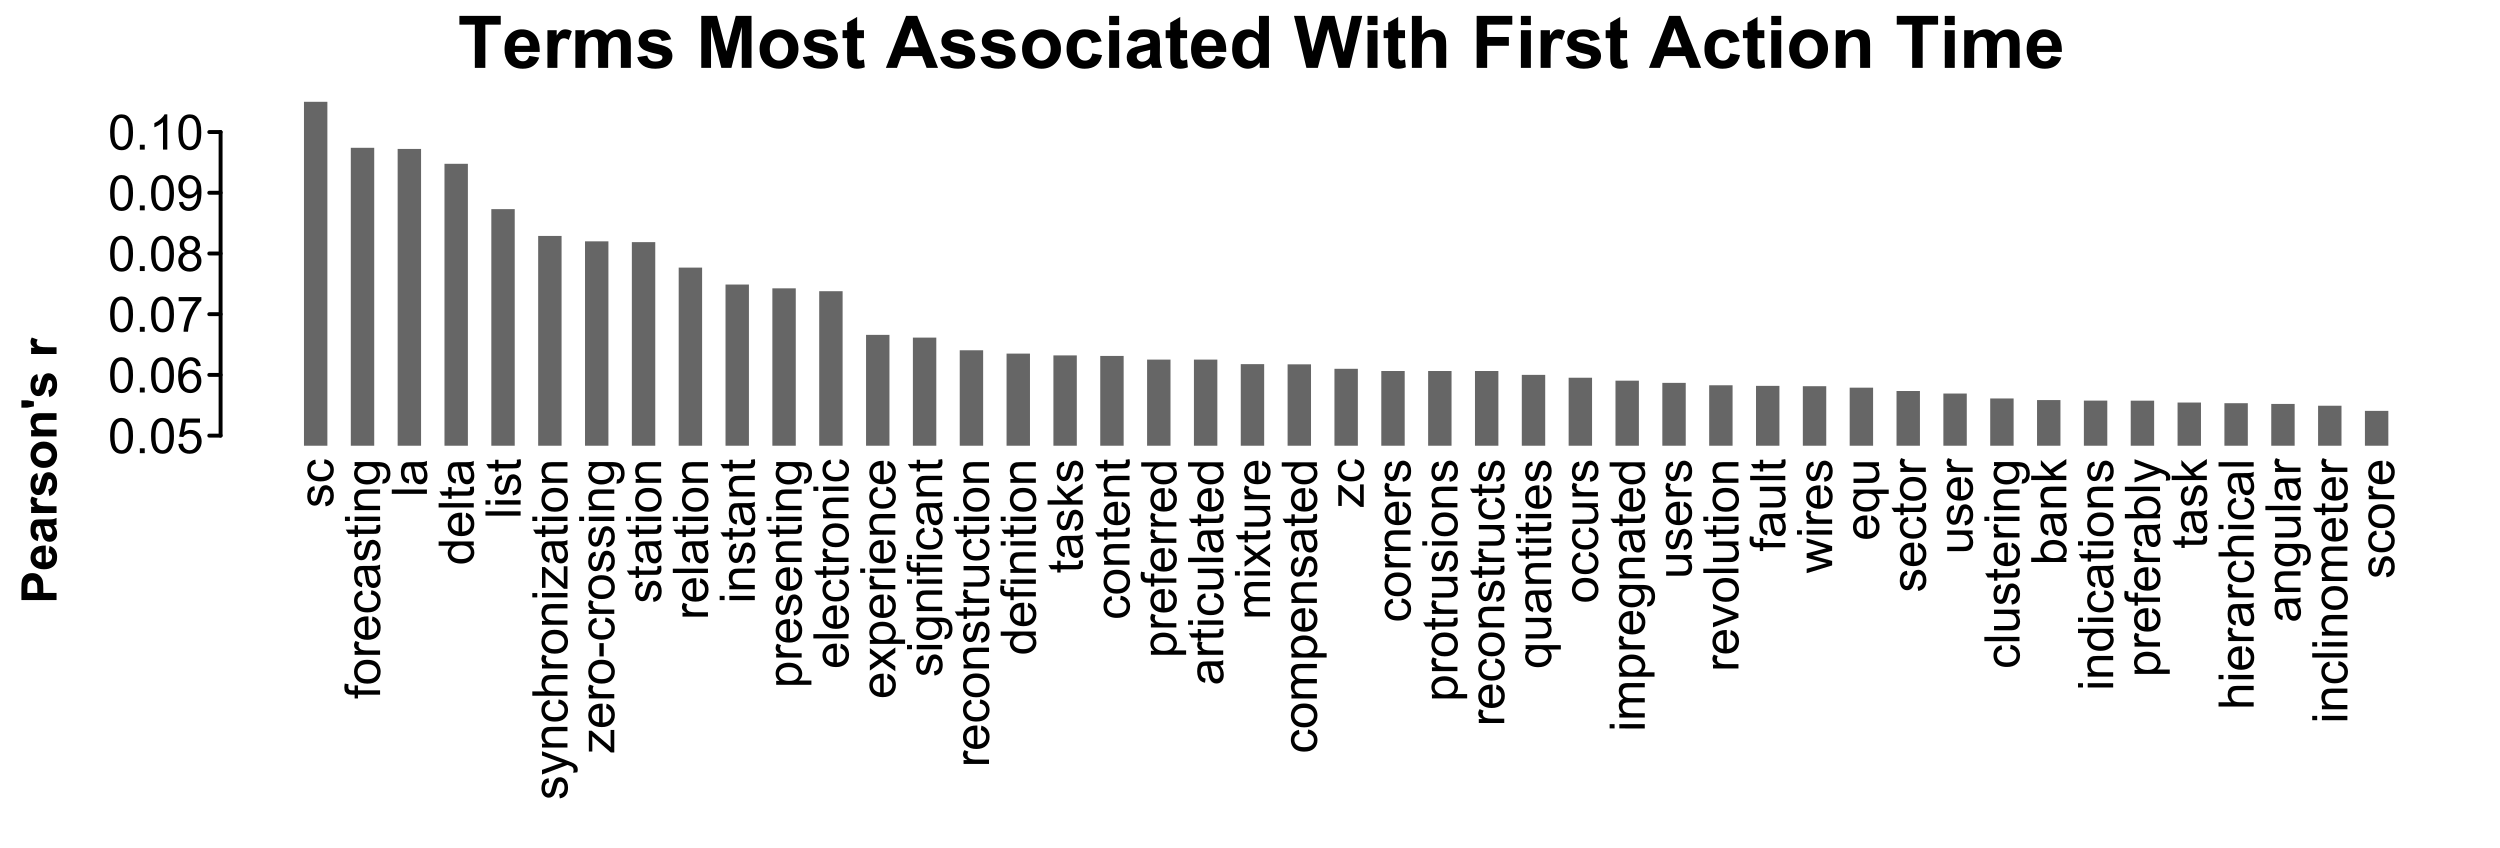 <?xml version="1.0" encoding="UTF-8"?>
<svg xmlns="http://www.w3.org/2000/svg" xmlns:xlink="http://www.w3.org/1999/xlink" width="636.48pt" height="216pt" viewBox="0 0 636.48 216" version="1.1">
<defs>
<g>
<symbol overflow="visible" id="glyph0-0">
<path style="stroke:none;" d="M 0 -1.562 L -7.812 -1.562 L -7.812 -7.812 L 0 -7.812 Z M -0.195 -1.758 L -0.195 -7.617 L -7.617 -7.617 L -7.617 -1.758 Z M -0.195 -1.758 "/>
</symbol>
<symbol overflow="visible" id="glyph0-1">
<path style="stroke:none;" d="M -1.934 -0.383 L -2.105 -1.473 C -1.668 -1.527 -1.336 -1.699 -1.105 -1.98 C -0.871 -2.258 -0.754 -2.645 -0.758 -3.148 C -0.754 -3.648 -0.859 -4.023 -1.066 -4.273 C -1.27 -4.516 -1.508 -4.641 -1.789 -4.641 C -2.031 -4.641 -2.227 -4.531 -2.375 -4.316 C -2.469 -4.164 -2.594 -3.789 -2.746 -3.191 C -2.945 -2.383 -3.121 -1.824 -3.273 -1.516 C -3.418 -1.203 -3.625 -0.969 -3.891 -0.809 C -4.152 -0.645 -4.441 -0.562 -4.762 -0.566 C -5.047 -0.562 -5.312 -0.629 -5.562 -0.766 C -5.805 -0.895 -6.012 -1.074 -6.176 -1.305 C -6.301 -1.473 -6.406 -1.707 -6.496 -2.004 C -6.582 -2.301 -6.625 -2.617 -6.629 -2.953 C -6.625 -3.461 -6.551 -3.906 -6.406 -4.293 C -6.258 -4.676 -6.062 -4.961 -5.812 -5.145 C -5.562 -5.328 -5.227 -5.453 -4.809 -5.523 L -4.664 -4.449 C -4.996 -4.395 -5.254 -4.254 -5.445 -4.023 C -5.629 -3.789 -5.723 -3.461 -5.727 -3.035 C -5.723 -2.527 -5.641 -2.164 -5.477 -1.953 C -5.309 -1.734 -5.113 -1.629 -4.891 -1.629 C -4.746 -1.629 -4.617 -1.672 -4.504 -1.766 C -4.383 -1.852 -4.285 -1.992 -4.211 -2.184 C -4.168 -2.293 -4.074 -2.617 -3.93 -3.156 C -3.723 -3.93 -3.555 -4.473 -3.422 -4.781 C -3.289 -5.086 -3.094 -5.324 -2.844 -5.504 C -2.586 -5.676 -2.273 -5.766 -1.902 -5.77 C -1.535 -5.766 -1.191 -5.656 -0.867 -5.445 C -0.543 -5.227 -0.293 -4.918 -0.117 -4.52 C 0.059 -4.113 0.145 -3.66 0.148 -3.156 C 0.145 -2.309 -0.027 -1.664 -0.375 -1.227 C -0.727 -0.781 -1.246 -0.5 -1.934 -0.383 Z M -1.934 -0.383 "/>
</symbol>
<symbol overflow="visible" id="glyph0-2">
<path style="stroke:none;" d="M -2.375 -5.055 L -2.234 -6.133 C -1.484 -6.012 -0.902 -5.711 -0.484 -5.227 C -0.062 -4.742 0.145 -4.145 0.148 -3.438 C 0.145 -2.547 -0.141 -1.832 -0.723 -1.297 C -1.301 -0.754 -2.133 -0.484 -3.215 -0.488 C -3.914 -0.484 -4.527 -0.602 -5.051 -0.836 C -5.574 -1.066 -5.969 -1.418 -6.234 -1.895 C -6.496 -2.363 -6.625 -2.879 -6.629 -3.441 C -6.625 -4.145 -6.449 -4.723 -6.094 -5.168 C -5.734 -5.613 -5.227 -5.898 -4.578 -6.031 L -4.414 -4.961 C -4.844 -4.855 -5.172 -4.676 -5.395 -4.422 C -5.613 -4.16 -5.723 -3.848 -5.727 -3.484 C -5.723 -2.93 -5.523 -2.48 -5.129 -2.137 C -4.73 -1.789 -4.105 -1.617 -3.246 -1.617 C -2.375 -1.617 -1.742 -1.781 -1.348 -2.117 C -0.953 -2.445 -0.754 -2.883 -0.758 -3.426 C -0.754 -3.852 -0.887 -4.211 -1.152 -4.504 C -1.414 -4.789 -1.82 -4.973 -2.375 -5.055 Z M -2.375 -5.055 "/>
</symbol>
<symbol overflow="visible" id="glyph0-3">
<path style="stroke:none;" d="M 0 -1.086 L -5.629 -1.086 L -5.629 -0.117 L -6.48 -0.117 L -6.48 -1.086 L -7.172 -1.086 C -7.605 -1.082 -7.926 -1.121 -8.141 -1.203 C -8.422 -1.305 -8.656 -1.492 -8.836 -1.758 C -9.012 -2.023 -9.098 -2.398 -9.102 -2.883 C -9.098 -3.188 -9.062 -3.527 -8.992 -3.906 L -8.031 -3.742 C -8.07 -3.512 -8.09 -3.297 -8.094 -3.094 C -8.09 -2.758 -8.02 -2.52 -7.879 -2.387 C -7.734 -2.246 -7.469 -2.18 -7.078 -2.18 L -6.48 -2.18 L -6.48 -3.441 L -5.629 -3.441 L -5.629 -2.18 L 0 -2.18 Z M 0 -1.086 "/>
</symbol>
<symbol overflow="visible" id="glyph0-4">
<path style="stroke:none;" d="M -3.242 -0.414 C -4.438 -0.41 -5.328 -0.746 -5.906 -1.418 C -6.387 -1.973 -6.625 -2.648 -6.629 -3.453 C -6.625 -4.344 -6.332 -5.074 -5.75 -5.641 C -5.164 -6.203 -4.359 -6.484 -3.332 -6.488 C -2.496 -6.484 -1.84 -6.359 -1.363 -6.113 C -0.883 -5.859 -0.512 -5.496 -0.25 -5.02 C 0.016 -4.539 0.145 -4.016 0.148 -3.453 C 0.145 -2.543 -0.141 -1.812 -0.723 -1.254 C -1.301 -0.691 -2.141 -0.41 -3.242 -0.414 Z M -3.242 -1.543 C -2.406 -1.539 -1.785 -1.723 -1.375 -2.086 C -0.961 -2.445 -0.754 -2.898 -0.758 -3.453 C -0.754 -3.996 -0.961 -4.453 -1.379 -4.816 C -1.789 -5.176 -2.422 -5.355 -3.277 -5.359 C -4.074 -5.355 -4.684 -5.172 -5.098 -4.812 C -5.512 -4.445 -5.719 -3.992 -5.719 -3.453 C -5.719 -2.898 -5.512 -2.445 -5.102 -2.086 C -4.688 -1.723 -4.066 -1.539 -3.242 -1.543 Z M -3.242 -1.543 "/>
</symbol>
<symbol overflow="visible" id="glyph0-5">
<path style="stroke:none;" d="M 0 -0.812 L -6.48 -0.812 L -6.48 -1.801 L -5.5 -1.801 C -5.957 -2.051 -6.258 -2.285 -6.406 -2.5 C -6.551 -2.711 -6.625 -2.945 -6.629 -3.203 C -6.625 -3.574 -6.508 -3.949 -6.273 -4.332 L -5.254 -3.957 C -5.41 -3.684 -5.488 -3.414 -5.492 -3.148 C -5.488 -2.906 -5.418 -2.691 -5.273 -2.5 C -5.129 -2.309 -4.93 -2.172 -4.676 -2.094 C -4.285 -1.969 -3.855 -1.91 -3.395 -1.91 L 0 -1.91 Z M 0 -0.812 "/>
</symbol>
<symbol overflow="visible" id="glyph0-6">
<path style="stroke:none;" d="M -2.086 -5.262 L -1.945 -6.398 C -1.281 -6.219 -0.766 -5.887 -0.402 -5.402 C -0.035 -4.918 0.145 -4.297 0.148 -3.547 C 0.145 -2.594 -0.145 -1.844 -0.727 -1.289 C -1.312 -0.734 -2.133 -0.457 -3.188 -0.457 C -4.273 -0.457 -5.117 -0.734 -5.723 -1.297 C -6.324 -1.855 -6.625 -2.586 -6.629 -3.484 C -6.625 -4.348 -6.332 -5.055 -5.742 -5.609 C -5.152 -6.156 -4.32 -6.434 -3.254 -6.434 C -3.184 -6.434 -3.086 -6.43 -2.961 -6.426 L -2.961 -1.594 C -2.242 -1.633 -1.699 -1.832 -1.324 -2.195 C -0.945 -2.559 -0.754 -3.012 -0.758 -3.551 C -0.754 -3.953 -0.859 -4.297 -1.074 -4.582 C -1.281 -4.867 -1.621 -5.094 -2.086 -5.262 Z M -3.863 -1.652 L -3.863 -5.273 C -4.402 -5.223 -4.812 -5.082 -5.09 -4.859 C -5.512 -4.504 -5.723 -4.051 -5.727 -3.496 C -5.723 -2.992 -5.555 -2.57 -5.219 -2.227 C -4.879 -1.883 -4.426 -1.691 -3.863 -1.652 Z M -3.863 -1.652 "/>
</symbol>
<symbol overflow="visible" id="glyph0-7">
<path style="stroke:none;" d="M -0.801 -5.055 C -0.453 -4.645 -0.207 -4.254 -0.066 -3.879 C 0.078 -3.5 0.145 -3.094 0.148 -2.668 C 0.145 -1.949 -0.027 -1.402 -0.375 -1.023 C -0.723 -0.641 -1.168 -0.449 -1.711 -0.453 C -2.023 -0.449 -2.312 -0.523 -2.578 -0.668 C -2.84 -0.812 -3.051 -1 -3.211 -1.234 C -3.367 -1.465 -3.484 -1.73 -3.57 -2.027 C -3.625 -2.242 -3.68 -2.566 -3.734 -3.004 C -3.836 -3.887 -3.965 -4.539 -4.113 -4.961 C -4.262 -4.965 -4.355 -4.969 -4.402 -4.969 C -4.844 -4.969 -5.16 -4.863 -5.348 -4.656 C -5.594 -4.371 -5.719 -3.953 -5.719 -3.406 C -5.719 -2.883 -5.625 -2.5 -5.445 -2.258 C -5.262 -2.008 -4.941 -1.828 -4.484 -1.715 L -4.633 -0.641 C -5.09 -0.734 -5.461 -0.895 -5.746 -1.121 C -6.027 -1.34 -6.246 -1.664 -6.398 -2.09 C -6.551 -2.512 -6.625 -3.004 -6.629 -3.566 C -6.625 -4.117 -6.562 -4.566 -6.434 -4.914 C -6.301 -5.258 -6.137 -5.512 -5.941 -5.676 C -5.742 -5.836 -5.492 -5.949 -5.195 -6.02 C -5.004 -6.051 -4.664 -6.07 -4.18 -6.074 L -2.715 -6.074 C -1.691 -6.07 -1.047 -6.094 -0.777 -6.145 C -0.504 -6.188 -0.246 -6.281 0 -6.422 L 0 -5.273 C -0.227 -5.156 -0.492 -5.082 -0.801 -5.055 Z M -3.254 -4.961 C -3.086 -4.559 -2.949 -3.961 -2.84 -3.168 C -2.773 -2.715 -2.699 -2.395 -2.617 -2.211 C -2.535 -2.02 -2.418 -1.875 -2.262 -1.777 C -2.105 -1.672 -1.93 -1.621 -1.738 -1.625 C -1.445 -1.621 -1.203 -1.734 -1.008 -1.957 C -0.812 -2.176 -0.715 -2.5 -0.715 -2.93 C -0.715 -3.352 -0.805 -3.727 -0.992 -4.059 C -1.172 -4.387 -1.426 -4.629 -1.75 -4.785 C -1.996 -4.898 -2.363 -4.957 -2.852 -4.961 Z M -3.254 -4.961 "/>
</symbol>
<symbol overflow="visible" id="glyph0-8">
<path style="stroke:none;" d="M -0.984 -3.223 L -0.012 -3.383 C 0.051 -3.07 0.082 -2.793 0.086 -2.551 C 0.082 -2.148 0.023 -1.84 -0.102 -1.621 C -0.227 -1.398 -0.395 -1.242 -0.602 -1.156 C -0.805 -1.062 -1.238 -1.02 -1.898 -1.027 L -5.629 -1.027 L -5.629 -0.219 L -6.48 -0.219 L -6.48 -1.027 L -8.086 -1.027 L -8.746 -2.117 L -6.48 -2.117 L -6.48 -3.223 L -5.629 -3.223 L -5.629 -2.117 L -1.836 -2.117 C -1.52 -2.113 -1.32 -2.133 -1.23 -2.176 C -1.141 -2.211 -1.07 -2.273 -1.02 -2.363 C -0.965 -2.449 -0.938 -2.578 -0.941 -2.742 C -0.938 -2.859 -0.953 -3.02 -0.984 -3.223 Z M -0.984 -3.223 "/>
</symbol>
<symbol overflow="visible" id="glyph0-9">
<path style="stroke:none;" d="M -7.684 -0.832 L -8.949 -0.832 L -8.949 -1.93 L -7.684 -1.93 Z M 0 -0.828 L -6.48 -0.832 L -6.48 -1.93 L 0 -1.93 Z M 0 -0.828 "/>
</symbol>
<symbol overflow="visible" id="glyph0-10">
<path style="stroke:none;" d="M 0 -0.824 L -6.48 -0.824 L -6.48 -1.812 L -5.559 -1.812 C -6.27 -2.285 -6.625 -2.973 -6.629 -3.875 C -6.625 -4.262 -6.555 -4.621 -6.418 -4.953 C -6.273 -5.277 -6.09 -5.523 -5.863 -5.688 C -5.633 -5.848 -5.363 -5.961 -5.055 -6.031 C -4.848 -6.066 -4.492 -6.086 -3.984 -6.09 L 0 -6.09 L 0 -4.992 L -3.941 -4.992 C -4.387 -4.992 -4.723 -4.949 -4.945 -4.863 C -5.168 -4.777 -5.344 -4.625 -5.477 -4.406 C -5.605 -4.188 -5.672 -3.934 -5.676 -3.645 C -5.672 -3.176 -5.523 -2.77 -5.23 -2.43 C -4.93 -2.09 -4.367 -1.922 -3.539 -1.922 L 0 -1.922 Z M 0 -0.824 "/>
</symbol>
<symbol overflow="visible" id="glyph0-11">
<path style="stroke:none;" d="M 0.539 -0.621 L 0.695 -1.691 C 1.023 -1.734 1.266 -1.859 1.418 -2.062 C 1.621 -2.336 1.723 -2.707 1.723 -3.18 C 1.723 -3.684 1.617 -4.074 1.414 -4.355 C 1.207 -4.629 0.926 -4.816 0.562 -4.918 C 0.336 -4.973 -0.133 -5 -0.848 -5 C -0.281 -4.516 0 -3.918 0 -3.203 C 0 -2.309 -0.32 -1.617 -0.965 -1.133 C -1.605 -0.641 -2.375 -0.398 -3.277 -0.402 C -3.895 -0.398 -4.465 -0.512 -4.988 -0.738 C -5.508 -0.961 -5.914 -1.285 -6.199 -1.711 C -6.484 -2.137 -6.625 -2.637 -6.629 -3.211 C -6.625 -3.977 -6.316 -4.605 -5.699 -5.102 L -6.48 -5.102 L -6.48 -6.117 L -0.879 -6.117 C 0.129 -6.117 0.844 -6.012 1.266 -5.809 C 1.688 -5.598 2.02 -5.273 2.262 -4.832 C 2.504 -4.383 2.625 -3.836 2.629 -3.188 C 2.625 -2.414 2.449 -1.789 2.105 -1.312 C 1.754 -0.836 1.234 -0.605 0.539 -0.621 Z M -3.355 -1.531 C -2.504 -1.527 -1.883 -1.699 -1.496 -2.039 C -1.102 -2.375 -0.906 -2.797 -0.91 -3.309 C -0.906 -3.812 -1.102 -4.234 -1.492 -4.578 C -1.879 -4.914 -2.488 -5.086 -3.32 -5.09 C -4.113 -5.086 -4.711 -4.91 -5.113 -4.562 C -5.516 -4.207 -5.719 -3.781 -5.719 -3.289 C -5.719 -2.797 -5.52 -2.383 -5.121 -2.043 C -4.723 -1.699 -4.133 -1.527 -3.355 -1.531 Z M -3.355 -1.531 "/>
</symbol>
<symbol overflow="visible" id="glyph0-12">
<path style="stroke:none;" d="M 0 -0.801 L -8.949 -0.801 L -8.949 -1.898 L 0 -1.898 Z M 0 -0.801 "/>
</symbol>
<symbol overflow="visible" id="glyph0-13">
<path style="stroke:none;" d="M 0 -5.031 L -0.816 -5.031 C -0.172 -4.617 0.145 -4.012 0.148 -3.215 C 0.145 -2.695 0.008 -2.219 -0.277 -1.789 C -0.559 -1.352 -0.957 -1.016 -1.473 -0.781 C -1.98 -0.539 -2.57 -0.422 -3.234 -0.426 C -3.883 -0.422 -4.469 -0.531 -4.996 -0.75 C -5.52 -0.965 -5.922 -1.285 -6.207 -1.719 C -6.484 -2.148 -6.625 -2.633 -6.629 -3.168 C -6.625 -3.555 -6.543 -3.902 -6.379 -4.211 C -6.211 -4.512 -5.996 -4.762 -5.738 -4.957 L -8.949 -4.957 L -8.949 -6.047 L 0 -6.047 Z M -3.234 -1.555 C -2.402 -1.551 -1.781 -1.727 -1.371 -2.078 C -0.961 -2.426 -0.754 -2.84 -0.758 -3.32 C -0.754 -3.797 -0.949 -4.203 -1.344 -4.543 C -1.734 -4.875 -2.336 -5.043 -3.145 -5.047 C -4.027 -5.043 -4.676 -4.875 -5.094 -4.535 C -5.508 -4.191 -5.719 -3.77 -5.719 -3.273 C -5.719 -2.781 -5.52 -2.371 -5.121 -2.047 C -4.723 -1.715 -4.094 -1.551 -3.234 -1.555 Z M -3.234 -1.555 "/>
</symbol>
<symbol overflow="visible" id="glyph0-14">
<path style="stroke:none;" d="M 2.496 -0.773 L 1.465 -0.652 C 1.527 -0.887 1.559 -1.098 1.562 -1.281 C 1.559 -1.523 1.52 -1.719 1.441 -1.867 C 1.359 -2.012 1.242 -2.133 1.098 -2.227 C 0.984 -2.297 0.715 -2.406 0.281 -2.562 C 0.219 -2.578 0.129 -2.613 0.012 -2.66 L -6.48 -0.203 L -6.48 -1.387 L -2.727 -2.734 C -2.25 -2.906 -1.75 -3.062 -1.227 -3.203 C -1.727 -3.328 -2.219 -3.48 -2.703 -3.656 L -6.48 -5.043 L -6.48 -6.141 L 0.109 -3.676 C 0.82 -3.406 1.312 -3.203 1.582 -3.059 C 1.941 -2.863 2.203 -2.637 2.375 -2.387 C 2.539 -2.129 2.625 -1.828 2.629 -1.484 C 2.625 -1.266 2.582 -1.031 2.496 -0.773 Z M 2.496 -0.773 "/>
</symbol>
<symbol overflow="visible" id="glyph0-15">
<path style="stroke:none;" d="M 0 -0.824 L -8.949 -0.824 L -8.949 -1.922 L -5.738 -1.922 C -6.328 -2.434 -6.625 -3.078 -6.629 -3.863 C -6.625 -4.34 -6.531 -4.758 -6.344 -5.113 C -6.152 -5.465 -5.891 -5.719 -5.559 -5.871 C -5.223 -6.023 -4.738 -6.098 -4.109 -6.102 L 0 -6.102 L 0 -5.004 L -4.109 -5.004 C -4.652 -5.004 -5.051 -4.883 -5.305 -4.645 C -5.555 -4.406 -5.684 -4.07 -5.684 -3.637 C -5.684 -3.309 -5.598 -3.004 -5.43 -2.719 C -5.258 -2.43 -5.027 -2.223 -4.742 -2.105 C -4.449 -1.98 -4.051 -1.922 -3.547 -1.922 L 0 -1.922 Z M 0 -0.824 "/>
</symbol>
<symbol overflow="visible" id="glyph0-16">
<path style="stroke:none;" d="M 0 -0.242 L -0.891 -0.246 L -5.629 -4.371 C -5.602 -3.902 -5.59 -3.488 -5.59 -3.133 L -5.59 -0.488 L -6.48 -0.488 L -6.48 -5.785 L -5.754 -5.785 L -1.641 -2.277 L -0.891 -1.598 C -0.926 -2.086 -0.941 -2.547 -0.945 -2.984 L -0.945 -5.98 L 0 -5.98 Z M 0 -0.242 "/>
</symbol>
<symbol overflow="visible" id="glyph0-17">
<path style="stroke:none;" d="M -2.688 -0.398 L -3.789 -0.398 L -3.789 -3.773 L -2.684 -3.773 Z M -2.688 -0.398 "/>
</symbol>
<symbol overflow="visible" id="glyph0-18">
<path style="stroke:none;" d="M 2.484 -0.824 L -6.48 -0.824 L -6.48 -1.824 L -5.641 -1.824 C -5.965 -2.059 -6.211 -2.328 -6.379 -2.625 C -6.543 -2.922 -6.625 -3.281 -6.629 -3.703 C -6.625 -4.258 -6.484 -4.746 -6.199 -5.168 C -5.914 -5.59 -5.512 -5.91 -4.996 -6.129 C -4.477 -6.344 -3.906 -6.449 -3.289 -6.453 C -2.621 -6.449 -2.023 -6.332 -1.496 -6.094 C -0.965 -5.855 -0.559 -5.508 -0.277 -5.055 C 0.008 -4.598 0.145 -4.121 0.148 -3.625 C 0.145 -3.258 0.07 -2.93 -0.082 -2.641 C -0.238 -2.348 -0.434 -2.109 -0.672 -1.922 L 2.484 -1.922 Z M -3.203 -1.82 C -2.367 -1.816 -1.75 -1.984 -1.355 -2.324 C -0.953 -2.66 -0.754 -3.07 -0.758 -3.551 C -0.754 -4.039 -0.961 -4.457 -1.375 -4.805 C -1.785 -5.152 -2.426 -5.324 -3.297 -5.328 C -4.121 -5.324 -4.738 -5.156 -5.152 -4.816 C -5.559 -4.477 -5.766 -4.07 -5.77 -3.602 C -5.766 -3.129 -5.547 -2.715 -5.113 -2.359 C -4.672 -1.996 -4.035 -1.816 -3.203 -1.82 Z M -3.203 -1.82 "/>
</symbol>
<symbol overflow="visible" id="glyph0-19">
<path style="stroke:none;" d="M 0 -0.09 L -3.367 -2.461 L -6.48 -0.27 L -6.48 -1.641 L -4.961 -2.637 C -4.668 -2.824 -4.426 -2.973 -4.234 -3.09 C -4.504 -3.262 -4.742 -3.426 -4.949 -3.582 L -6.48 -4.676 L -6.48 -5.988 L -3.43 -3.746 L 0 -6.16 L 0 -4.809 L -2.016 -3.48 L -2.559 -3.125 L 0 -1.422 Z M 0 -0.09 "/>
</symbol>
<symbol overflow="visible" id="glyph0-20">
<path style="stroke:none;" d="M 0 -5.07 L -0.953 -5.07 C -0.219 -4.562 0.145 -3.879 0.148 -3.016 C 0.145 -2.629 0.074 -2.27 -0.07 -1.941 C -0.219 -1.605 -0.402 -1.359 -0.625 -1.203 C -0.844 -1.039 -1.117 -0.93 -1.441 -0.867 C -1.656 -0.82 -1.996 -0.797 -2.465 -0.801 L -6.48 -0.801 L -6.48 -1.898 L -2.887 -1.898 C -2.312 -1.898 -1.926 -1.918 -1.727 -1.965 C -1.434 -2.031 -1.207 -2.18 -1.047 -2.406 C -0.879 -2.629 -0.797 -2.906 -0.801 -3.234 C -0.797 -3.562 -0.879 -3.871 -1.051 -4.164 C -1.215 -4.449 -1.445 -4.652 -1.742 -4.777 C -2.031 -4.895 -2.453 -4.957 -3.008 -4.957 L -6.48 -4.957 L -6.48 -6.055 L 0 -6.055 Z M 0 -5.07 "/>
</symbol>
<symbol overflow="visible" id="glyph0-21">
<path style="stroke:none;" d="M 0 -0.828 L -8.949 -0.832 L -8.949 -1.93 L -3.844 -1.93 L -6.48 -4.527 L -6.48 -5.949 L -4.078 -3.473 L 0 -6.203 L 0 -4.848 L -3.312 -2.703 L -2.57 -1.93 L 0 -1.93 Z M 0 -0.828 "/>
</symbol>
<symbol overflow="visible" id="glyph0-22">
<path style="stroke:none;" d="M 0 -0.824 L -6.48 -0.824 L -6.48 -1.809 L -5.574 -1.809 C -5.887 -2.008 -6.141 -2.277 -6.336 -2.617 C -6.527 -2.953 -6.625 -3.34 -6.629 -3.773 C -6.625 -4.25 -6.527 -4.641 -6.328 -4.953 C -6.129 -5.258 -5.848 -5.477 -5.492 -5.602 C -6.246 -6.113 -6.625 -6.781 -6.629 -7.605 C -6.625 -8.246 -6.449 -8.738 -6.094 -9.086 C -5.734 -9.43 -5.184 -9.602 -4.449 -9.605 L 0 -9.605 L 0 -8.516 L -4.082 -8.516 C -4.52 -8.512 -4.836 -8.477 -5.031 -8.406 C -5.223 -8.332 -5.379 -8.203 -5.496 -8.02 C -5.613 -7.828 -5.672 -7.609 -5.676 -7.359 C -5.672 -6.902 -5.52 -6.523 -5.219 -6.223 C -4.914 -5.922 -4.43 -5.77 -3.766 -5.773 L 0 -5.773 L 0 -4.676 L -4.211 -4.676 C -4.699 -4.676 -5.066 -4.586 -5.309 -4.406 C -5.551 -4.227 -5.672 -3.934 -5.676 -3.527 C -5.672 -3.215 -5.59 -2.926 -5.43 -2.668 C -5.266 -2.402 -5.027 -2.215 -4.719 -2.098 C -4.402 -1.98 -3.953 -1.922 -3.363 -1.922 L 0 -1.922 Z M 0 -0.824 "/>
</symbol>
<symbol overflow="visible" id="glyph0-23">
<path style="stroke:none;" d="M 2.484 -4.957 L -0.691 -4.957 C -0.449 -4.785 -0.246 -4.543 -0.09 -4.238 C 0.07 -3.926 0.145 -3.602 0.148 -3.258 C 0.145 -2.488 -0.16 -1.824 -0.773 -1.273 C -1.387 -0.715 -2.227 -0.438 -3.301 -0.441 C -3.949 -0.438 -4.535 -0.551 -5.051 -0.777 C -5.566 -1 -5.957 -1.328 -6.227 -1.762 C -6.492 -2.188 -6.625 -2.66 -6.629 -3.176 C -6.625 -3.973 -6.289 -4.602 -5.617 -5.066 L -6.48 -5.066 L -6.48 -6.055 L 2.484 -6.055 Z M -3.258 -1.57 C -2.422 -1.57 -1.797 -1.742 -1.383 -2.094 C -0.965 -2.438 -0.754 -2.859 -0.758 -3.352 C -0.754 -3.82 -0.953 -4.223 -1.352 -4.559 C -1.746 -4.895 -2.348 -5.062 -3.16 -5.066 C -4.02 -5.062 -4.672 -4.883 -5.109 -4.531 C -5.543 -4.172 -5.758 -3.754 -5.762 -3.277 C -5.758 -2.797 -5.555 -2.395 -5.152 -2.066 C -4.746 -1.734 -4.117 -1.57 -3.258 -1.57 Z M -3.258 -1.57 "/>
</symbol>
<symbol overflow="visible" id="glyph0-24">
<path style="stroke:none;" d="M 0 -2.625 L -6.48 -0.16 L -6.48 -1.32 L -2.602 -2.711 C -2.18 -2.859 -1.742 -2.996 -1.293 -3.125 C -1.633 -3.219 -2.043 -3.355 -2.527 -3.535 L -6.48 -4.973 L -6.48 -6.102 L 0 -3.648 Z M 0 -2.625 "/>
</symbol>
<symbol overflow="visible" id="glyph0-25">
<path style="stroke:none;" d="M 0 -2.02 L -6.48 -0.035 L -6.48 -1.172 L -2.742 -2.203 L -1.348 -2.586 C -1.418 -2.602 -1.863 -2.715 -2.688 -2.922 L -6.48 -3.957 L -6.48 -5.086 L -2.723 -6.055 L -1.484 -6.379 L -2.734 -6.75 L -6.48 -7.859 L -6.48 -8.93 L 0 -6.902 L 0 -5.762 L -3.883 -4.73 L -4.988 -4.48 L 0 -3.168 Z M 0 -2.02 "/>
</symbol>
<symbol overflow="visible" id="glyph0-26">
<path style="stroke:none;" d="M 0 -1.836 L 0 -0.816 L -8.949 -0.816 L -8.949 -1.918 L -5.754 -1.918 C -6.336 -2.379 -6.625 -2.973 -6.629 -3.691 C -6.625 -4.09 -6.547 -4.465 -6.387 -4.824 C -6.223 -5.176 -5.996 -5.469 -5.707 -5.703 C -5.418 -5.93 -5.066 -6.109 -4.656 -6.242 C -4.242 -6.367 -3.805 -6.434 -3.34 -6.438 C -2.227 -6.434 -1.367 -6.16 -0.762 -5.613 C -0.156 -5.066 0.145 -4.406 0.148 -3.637 C 0.145 -2.871 -0.172 -2.27 -0.812 -1.836 Z M -3.289 -1.824 C -2.508 -1.82 -1.949 -1.926 -1.605 -2.141 C -1.039 -2.484 -0.754 -2.953 -0.758 -3.547 C -0.754 -4.023 -0.965 -4.438 -1.383 -4.789 C -1.797 -5.137 -2.418 -5.312 -3.246 -5.316 C -4.09 -5.312 -4.715 -5.145 -5.121 -4.812 C -5.523 -4.473 -5.723 -4.066 -5.727 -3.594 C -5.723 -3.109 -5.516 -2.695 -5.098 -2.348 C -4.68 -1.996 -4.074 -1.82 -3.289 -1.824 Z M -3.289 -1.824 "/>
</symbol>
<symbol overflow="visible" id="glyph1-0">
<path style="stroke:none;" d="M 1.562 0 L 1.562 -7.812 L 7.812 -7.812 L 7.812 0 Z M 1.758 -0.195 L 7.617 -0.195 L 7.617 -7.617 L 1.758 -7.617 Z M 1.758 -0.195 "/>
</symbol>
<symbol overflow="visible" id="glyph1-1">
<path style="stroke:none;" d="M 0.52 -4.414 C 0.516 -5.469 0.625 -6.32 0.844 -6.965 C 1.062 -7.609 1.387 -8.105 1.816 -8.457 C 2.246 -8.805 2.785 -8.98 3.438 -8.984 C 3.914 -8.98 4.336 -8.887 4.699 -8.695 C 5.059 -8.5 5.355 -8.219 5.594 -7.859 C 5.828 -7.492 6.016 -7.051 6.152 -6.527 C 6.285 -6.004 6.352 -5.297 6.355 -4.414 C 6.352 -3.359 6.242 -2.512 6.031 -1.871 C 5.812 -1.223 5.492 -0.727 5.062 -0.375 C 4.633 -0.023 4.09 0.152 3.438 0.152 C 2.57 0.152 1.891 -0.156 1.402 -0.773 C 0.809 -1.516 0.516 -2.727 0.52 -4.414 Z M 1.648 -4.414 C 1.645 -2.941 1.816 -1.965 2.164 -1.48 C 2.504 -0.992 2.93 -0.75 3.438 -0.75 C 3.938 -0.75 4.359 -0.992 4.707 -1.48 C 5.051 -1.969 5.227 -2.945 5.227 -4.414 C 5.227 -5.883 5.051 -6.863 4.707 -7.348 C 4.359 -7.832 3.934 -8.074 3.426 -8.074 C 2.918 -8.074 2.516 -7.859 2.215 -7.434 C 1.836 -6.887 1.645 -5.879 1.648 -4.414 Z M 1.648 -4.414 "/>
</symbol>
<symbol overflow="visible" id="glyph1-2">
<path style="stroke:none;" d="M 1.137 0 L 1.137 -1.25 L 2.387 -1.25 L 2.387 0 Z M 1.137 0 "/>
</symbol>
<symbol overflow="visible" id="glyph1-3">
<path style="stroke:none;" d="M 0.52 -2.344 L 1.672 -2.441 C 1.754 -1.875 1.953 -1.453 2.266 -1.172 C 2.574 -0.891 2.949 -0.75 3.395 -0.75 C 3.918 -0.75 4.367 -0.949 4.734 -1.348 C 5.102 -1.746 5.285 -2.273 5.285 -2.938 C 5.285 -3.559 5.109 -4.055 4.758 -4.418 C 4.406 -4.777 3.945 -4.957 3.375 -4.961 C 3.02 -4.957 2.699 -4.875 2.414 -4.719 C 2.129 -4.555 1.906 -4.348 1.746 -4.094 L 0.715 -4.23 L 1.582 -8.824 L 6.031 -8.824 L 6.031 -7.777 L 2.461 -7.777 L 1.977 -5.371 C 2.508 -5.742 3.074 -5.93 3.668 -5.934 C 4.449 -5.93 5.105 -5.66 5.645 -5.121 C 6.18 -4.578 6.449 -3.883 6.453 -3.035 C 6.449 -2.223 6.215 -1.52 5.742 -0.934 C 5.168 -0.207 4.383 0.152 3.395 0.152 C 2.574 0.152 1.91 -0.074 1.398 -0.531 C 0.883 -0.984 0.59 -1.59 0.52 -2.344 Z M 0.52 -2.344 "/>
</symbol>
<symbol overflow="visible" id="glyph1-4">
<path style="stroke:none;" d="M 6.219 -6.758 L 5.125 -6.672 C 5.027 -7.098 4.891 -7.41 4.711 -7.609 C 4.414 -7.922 4.047 -8.078 3.613 -8.082 C 3.262 -8.078 2.953 -7.98 2.691 -7.789 C 2.34 -7.531 2.066 -7.164 1.871 -6.684 C 1.668 -6.195 1.566 -5.504 1.562 -4.613 C 1.824 -5.012 2.148 -5.312 2.531 -5.512 C 2.914 -5.703 3.312 -5.801 3.734 -5.805 C 4.465 -5.801 5.09 -5.531 5.605 -4.996 C 6.117 -4.453 6.375 -3.758 6.379 -2.906 C 6.375 -2.344 6.254 -1.82 6.016 -1.34 C 5.77 -0.855 5.438 -0.484 5.016 -0.23 C 4.594 0.027 4.113 0.152 3.578 0.152 C 2.66 0.152 1.914 -0.184 1.336 -0.855 C 0.758 -1.527 0.469 -2.637 0.469 -4.188 C 0.469 -5.914 0.789 -7.172 1.43 -7.961 C 1.984 -8.641 2.734 -8.98 3.68 -8.984 C 4.383 -8.98 4.957 -8.785 5.41 -8.391 C 5.855 -7.996 6.125 -7.449 6.219 -6.758 Z M 1.734 -2.898 C 1.734 -2.52 1.812 -2.156 1.973 -1.812 C 2.133 -1.461 2.359 -1.199 2.648 -1.02 C 2.938 -0.84 3.238 -0.75 3.559 -0.75 C 4.02 -0.75 4.418 -0.938 4.754 -1.312 C 5.082 -1.688 5.25 -2.195 5.254 -2.84 C 5.25 -3.453 5.086 -3.941 4.758 -4.301 C 4.43 -4.656 4.016 -4.832 3.516 -4.836 C 3.016 -4.832 2.594 -4.656 2.25 -4.301 C 1.906 -3.941 1.734 -3.473 1.734 -2.898 Z M 1.734 -2.898 "/>
</symbol>
<symbol overflow="visible" id="glyph1-5">
<path style="stroke:none;" d="M 0.594 -7.777 L 0.594 -8.832 L 6.383 -8.832 L 6.383 -7.977 C 5.812 -7.367 5.25 -6.562 4.691 -5.559 C 4.129 -4.555 3.695 -3.523 3.395 -2.461 C 3.168 -1.711 3.027 -0.891 2.973 0 L 1.844 0 C 1.855 -0.703 1.992 -1.551 2.258 -2.551 C 2.52 -3.543 2.898 -4.504 3.395 -5.434 C 3.887 -6.355 4.414 -7.137 4.973 -7.777 Z M 0.594 -7.777 "/>
</symbol>
<symbol overflow="visible" id="glyph1-6">
<path style="stroke:none;" d="M 2.211 -4.852 C 1.75 -5.016 1.414 -5.254 1.195 -5.566 C 0.977 -5.875 0.867 -6.242 0.867 -6.676 C 0.867 -7.324 1.098 -7.871 1.566 -8.316 C 2.031 -8.758 2.656 -8.98 3.438 -8.984 C 4.215 -8.98 4.844 -8.754 5.32 -8.305 C 5.797 -7.848 6.035 -7.297 6.035 -6.648 C 6.035 -6.23 5.926 -5.867 5.707 -5.562 C 5.488 -5.25 5.156 -5.016 4.719 -4.852 C 5.266 -4.672 5.684 -4.383 5.973 -3.984 C 6.254 -3.586 6.398 -3.109 6.402 -2.559 C 6.398 -1.789 6.129 -1.145 5.59 -0.629 C 5.047 -0.105 4.332 0.152 3.453 0.152 C 2.566 0.152 1.855 -0.105 1.316 -0.629 C 0.773 -1.148 0.504 -1.801 0.508 -2.586 C 0.504 -3.164 0.652 -3.652 0.949 -4.051 C 1.242 -4.441 1.66 -4.711 2.211 -4.852 Z M 1.988 -6.715 C 1.984 -6.289 2.121 -5.941 2.398 -5.676 C 2.668 -5.406 3.023 -5.273 3.461 -5.273 C 3.879 -5.273 4.227 -5.406 4.5 -5.672 C 4.77 -5.938 4.902 -6.262 4.906 -6.652 C 4.902 -7.051 4.766 -7.391 4.488 -7.668 C 4.207 -7.941 3.859 -8.078 3.449 -8.082 C 3.027 -8.078 2.68 -7.945 2.402 -7.676 C 2.125 -7.406 1.984 -7.086 1.988 -6.715 Z M 1.637 -2.582 C 1.633 -2.266 1.707 -1.961 1.859 -1.672 C 2.004 -1.375 2.227 -1.148 2.52 -0.992 C 2.812 -0.828 3.129 -0.75 3.469 -0.75 C 3.992 -0.75 4.422 -0.918 4.766 -1.258 C 5.105 -1.594 5.277 -2.023 5.281 -2.547 C 5.277 -3.074 5.102 -3.512 4.75 -3.855 C 4.395 -4.199 3.953 -4.371 3.43 -4.375 C 2.91 -4.371 2.484 -4.199 2.145 -3.863 C 1.805 -3.52 1.633 -3.094 1.637 -2.582 Z M 1.637 -2.582 "/>
</symbol>
<symbol overflow="visible" id="glyph1-7">
<path style="stroke:none;" d="M 0.684 -2.07 L 1.738 -2.168 C 1.828 -1.668 2 -1.305 2.25 -1.086 C 2.5 -0.859 2.824 -0.75 3.223 -0.75 C 3.559 -0.75 3.852 -0.824 4.109 -0.98 C 4.359 -1.133 4.57 -1.34 4.734 -1.602 C 4.898 -1.855 5.035 -2.207 5.145 -2.648 C 5.254 -3.086 5.309 -3.531 5.309 -3.992 C 5.309 -4.039 5.305 -4.113 5.305 -4.211 C 5.078 -3.859 4.777 -3.574 4.402 -3.359 C 4.02 -3.141 3.609 -3.035 3.168 -3.035 C 2.426 -3.035 1.801 -3.301 1.289 -3.84 C 0.773 -4.371 0.516 -5.082 0.52 -5.965 C 0.516 -6.871 0.781 -7.598 1.32 -8.152 C 1.852 -8.703 2.523 -8.98 3.332 -8.984 C 3.914 -8.98 4.445 -8.824 4.93 -8.512 C 5.406 -8.195 5.773 -7.75 6.027 -7.172 C 6.273 -6.594 6.398 -5.754 6.402 -4.656 C 6.398 -3.512 6.273 -2.602 6.027 -1.926 C 5.777 -1.246 5.41 -0.73 4.922 -0.379 C 4.43 -0.023 3.855 0.152 3.199 0.152 C 2.496 0.152 1.922 -0.039 1.48 -0.43 C 1.035 -0.812 0.77 -1.359 0.684 -2.07 Z M 5.184 -6.02 C 5.18 -6.645 5.012 -7.145 4.68 -7.52 C 4.34 -7.887 3.938 -8.074 3.469 -8.074 C 2.977 -8.074 2.551 -7.875 2.191 -7.477 C 1.828 -7.078 1.645 -6.559 1.648 -5.926 C 1.645 -5.352 1.816 -4.891 2.164 -4.535 C 2.504 -4.18 2.93 -4 3.438 -4.004 C 3.941 -4 4.359 -4.18 4.691 -4.535 C 5.016 -4.891 5.18 -5.383 5.184 -6.02 Z M 5.184 -6.02 "/>
</symbol>
<symbol overflow="visible" id="glyph1-8">
<path style="stroke:none;" d="M 4.656 0 L 3.559 0 L 3.559 -7 C 3.289 -6.746 2.941 -6.492 2.516 -6.242 C 2.086 -5.988 1.703 -5.801 1.359 -5.676 L 1.359 -6.738 C 1.973 -7.027 2.508 -7.375 2.973 -7.789 C 3.43 -8.195 3.758 -8.594 3.949 -8.984 L 4.656 -8.984 Z M 4.656 0 "/>
</symbol>
<symbol overflow="visible" id="glyph2-0">
<path style="stroke:none;" d="M 2.312 0 L 2.312 -11.562 L 11.562 -11.562 L 11.562 0 Z M 2.602 -0.289 L 11.273 -0.289 L 11.273 -11.273 L 2.602 -11.273 Z M 2.602 -0.289 "/>
</symbol>
<symbol overflow="visible" id="glyph2-1">
<path style="stroke:none;" d="M 4.328 0 L 4.328 -11.004 L 0.398 -11.004 L 0.398 -13.242 L 10.922 -13.242 L 10.922 -11.004 L 7 -11.004 L 7 0 Z M 4.328 0 "/>
</symbol>
<symbol overflow="visible" id="glyph2-2">
<path style="stroke:none;" d="M 6.883 -3.055 L 9.414 -2.629 C 9.086 -1.699 8.57 -0.992 7.871 -0.508 C 7.168 -0.023 6.293 0.215 5.238 0.219 C 3.57 0.215 2.336 -0.328 1.535 -1.418 C 0.902 -2.289 0.586 -3.391 0.586 -4.723 C 0.586 -6.312 1 -7.555 1.832 -8.457 C 2.664 -9.355 3.715 -9.809 4.984 -9.809 C 6.41 -9.809 7.535 -9.336 8.363 -8.395 C 9.184 -7.453 9.578 -6.012 9.547 -4.066 L 3.188 -4.066 C 3.203 -3.312 3.406 -2.727 3.801 -2.309 C 4.191 -1.887 4.68 -1.676 5.266 -1.68 C 5.66 -1.676 5.996 -1.785 6.27 -2.004 C 6.539 -2.223 6.742 -2.57 6.883 -3.055 Z M 7.027 -5.617 C 7.004 -6.348 6.816 -6.906 6.457 -7.293 C 6.098 -7.672 5.656 -7.863 5.141 -7.867 C 4.582 -7.863 4.125 -7.66 3.766 -7.262 C 3.402 -6.855 3.227 -6.309 3.234 -5.617 Z M 7.027 -5.617 "/>
</symbol>
<symbol overflow="visible" id="glyph2-3">
<path style="stroke:none;" d="M 3.758 0 L 1.219 0 L 1.219 -9.594 L 3.578 -9.594 L 3.578 -8.23 C 3.98 -8.871 4.344 -9.293 4.664 -9.5 C 4.984 -9.703 5.348 -9.809 5.762 -9.809 C 6.336 -9.809 6.895 -9.648 7.434 -9.332 L 6.648 -7.117 C 6.219 -7.395 5.82 -7.535 5.457 -7.535 C 5.098 -7.535 4.797 -7.434 4.551 -7.238 C 4.305 -7.039 4.109 -6.688 3.969 -6.176 C 3.824 -5.664 3.754 -4.59 3.758 -2.961 Z M 3.758 0 "/>
</symbol>
<symbol overflow="visible" id="glyph2-4">
<path style="stroke:none;" d="M 1.137 -9.594 L 3.477 -9.594 L 3.477 -8.285 C 4.312 -9.301 5.312 -9.809 6.469 -9.809 C 7.082 -9.809 7.613 -9.68 8.066 -9.43 C 8.516 -9.172 8.887 -8.793 9.18 -8.285 C 9.598 -8.793 10.051 -9.172 10.539 -9.43 C 11.027 -9.68 11.551 -9.809 12.105 -9.809 C 12.809 -9.809 13.402 -9.664 13.891 -9.379 C 14.379 -9.094 14.742 -8.676 14.984 -8.121 C 15.156 -7.711 15.246 -7.047 15.25 -6.133 L 15.25 0 L 12.711 0 L 12.711 -5.484 C 12.707 -6.434 12.621 -7.047 12.449 -7.324 C 12.211 -7.684 11.848 -7.863 11.363 -7.867 C 11.004 -7.863 10.672 -7.754 10.359 -7.543 C 10.047 -7.324 9.82 -7.008 9.684 -6.59 C 9.543 -6.168 9.473 -5.508 9.477 -4.605 L 9.477 0 L 6.938 0 L 6.938 -5.258 C 6.938 -6.188 6.891 -6.789 6.801 -7.062 C 6.711 -7.328 6.57 -7.531 6.383 -7.668 C 6.188 -7.797 5.93 -7.863 5.609 -7.867 C 5.215 -7.863 4.863 -7.758 4.551 -7.551 C 4.234 -7.336 4.012 -7.031 3.879 -6.637 C 3.742 -6.238 3.672 -5.578 3.676 -4.66 L 3.676 0 L 1.137 0 Z M 1.137 -9.594 "/>
</symbol>
<symbol overflow="visible" id="glyph2-5">
<path style="stroke:none;" d="M 0.434 -2.738 L 2.98 -3.125 C 3.086 -2.625 3.305 -2.25 3.641 -2 C 3.969 -1.742 4.434 -1.617 5.031 -1.617 C 5.684 -1.617 6.176 -1.734 6.512 -1.977 C 6.73 -2.141 6.844 -2.367 6.848 -2.656 C 6.844 -2.844 6.785 -3.004 6.668 -3.133 C 6.539 -3.254 6.254 -3.367 5.816 -3.469 C 3.766 -3.918 2.469 -4.328 1.926 -4.707 C 1.164 -5.223 0.785 -5.945 0.785 -6.867 C 0.785 -7.695 1.113 -8.391 1.77 -8.961 C 2.426 -9.523 3.441 -9.809 4.824 -9.809 C 6.133 -9.809 7.109 -9.594 7.75 -9.168 C 8.387 -8.738 8.828 -8.105 9.07 -7.273 L 6.676 -6.828 C 6.57 -7.199 6.379 -7.488 6.094 -7.688 C 5.805 -7.883 5.395 -7.98 4.867 -7.984 C 4.199 -7.98 3.723 -7.887 3.434 -7.707 C 3.238 -7.57 3.141 -7.398 3.145 -7.191 C 3.141 -7.004 3.227 -6.852 3.398 -6.73 C 3.625 -6.559 4.414 -6.32 5.766 -6.016 C 7.117 -5.707 8.062 -5.332 8.602 -4.887 C 9.129 -4.434 9.391 -3.805 9.395 -3 C 9.391 -2.117 9.023 -1.359 8.293 -0.73 C 7.555 -0.098 6.469 0.215 5.031 0.219 C 3.723 0.215 2.688 -0.047 1.926 -0.578 C 1.164 -1.105 0.668 -1.824 0.434 -2.738 Z M 0.434 -2.738 "/>
</symbol>
<symbol overflow="visible" id="glyph2-6">
<path style="stroke:none;" d=""/>
</symbol>
<symbol overflow="visible" id="glyph2-7">
<path style="stroke:none;" d="M 1.309 0 L 1.309 -13.242 L 5.312 -13.242 L 7.715 -4.211 L 10.09 -13.242 L 14.102 -13.242 L 14.102 0 L 11.617 0 L 11.617 -10.426 L 8.988 0 L 6.414 0 L 3.793 -10.426 L 3.793 0 Z M 1.309 0 "/>
</symbol>
<symbol overflow="visible" id="glyph2-8">
<path style="stroke:none;" d="M 0.742 -4.934 C 0.738 -5.773 0.945 -6.586 1.363 -7.379 C 1.777 -8.164 2.367 -8.766 3.129 -9.184 C 3.891 -9.598 4.742 -9.809 5.684 -9.809 C 7.133 -9.809 8.32 -9.336 9.25 -8.395 C 10.176 -7.453 10.641 -6.262 10.641 -4.824 C 10.641 -3.371 10.172 -2.168 9.234 -1.215 C 8.297 -0.258 7.117 0.215 5.699 0.219 C 4.82 0.215 3.98 0.02 3.184 -0.379 C 2.383 -0.773 1.777 -1.355 1.363 -2.125 C 0.945 -2.891 0.738 -3.828 0.742 -4.934 Z M 3.344 -4.797 C 3.34 -3.844 3.566 -3.113 4.02 -2.609 C 4.469 -2.102 5.023 -1.852 5.691 -1.852 C 6.348 -1.852 6.902 -2.102 7.355 -2.609 C 7.801 -3.113 8.027 -3.852 8.031 -4.816 C 8.027 -5.754 7.801 -6.473 7.355 -6.98 C 6.902 -7.484 6.348 -7.738 5.691 -7.742 C 5.023 -7.738 4.469 -7.484 4.02 -6.98 C 3.566 -6.473 3.34 -5.746 3.344 -4.797 Z M 3.344 -4.797 "/>
</symbol>
<symbol overflow="visible" id="glyph2-9">
<path style="stroke:none;" d="M 5.727 -9.594 L 5.727 -7.57 L 3.992 -7.57 L 3.992 -3.703 C 3.988 -2.922 4.008 -2.465 4.043 -2.336 C 4.074 -2.203 4.148 -2.094 4.27 -2.012 C 4.383 -1.926 4.523 -1.887 4.695 -1.887 C 4.93 -1.887 5.273 -1.969 5.719 -2.133 L 5.934 -0.164 C 5.344 0.09 4.676 0.215 3.93 0.219 C 3.469 0.215 3.055 0.141 2.691 -0.012 C 2.32 -0.164 2.051 -0.363 1.883 -0.609 C 1.707 -0.852 1.59 -1.18 1.527 -1.598 C 1.469 -1.891 1.441 -2.488 1.445 -3.387 L 1.445 -7.57 L 0.281 -7.57 L 0.281 -9.594 L 1.445 -9.594 L 1.445 -11.5 L 3.992 -12.98 L 3.992 -9.594 Z M 5.727 -9.594 "/>
</symbol>
<symbol overflow="visible" id="glyph2-10">
<path style="stroke:none;" d="M 13.289 0 L 10.379 0 L 9.223 -3.008 L 3.93 -3.008 L 2.836 0 L 0 0 L 5.156 -13.242 L 7.984 -13.242 Z M 8.363 -5.238 L 6.539 -10.152 L 4.75 -5.238 Z M 8.363 -5.238 "/>
</symbol>
<symbol overflow="visible" id="glyph2-11">
<path style="stroke:none;" d="M 9.691 -6.758 L 7.191 -6.305 C 7.102 -6.805 6.91 -7.18 6.613 -7.434 C 6.312 -7.684 5.926 -7.809 5.457 -7.812 C 4.82 -7.809 4.316 -7.59 3.941 -7.156 C 3.562 -6.719 3.375 -5.992 3.379 -4.969 C 3.375 -3.828 3.566 -3.023 3.953 -2.555 C 4.332 -2.086 4.844 -1.852 5.492 -1.852 C 5.969 -1.852 6.363 -1.988 6.676 -2.262 C 6.98 -2.535 7.199 -3.004 7.324 -3.676 L 9.82 -3.25 C 9.559 -2.105 9.059 -1.242 8.328 -0.656 C 7.59 -0.074 6.605 0.215 5.375 0.219 C 3.969 0.215 2.852 -0.223 2.02 -1.109 C 1.184 -1.992 0.766 -3.219 0.77 -4.789 C 0.766 -6.367 1.184 -7.602 2.023 -8.484 C 2.855 -9.367 3.988 -9.809 5.422 -9.809 C 6.586 -9.809 7.516 -9.555 8.207 -9.055 C 8.895 -8.547 9.391 -7.781 9.691 -6.758 Z M 9.691 -6.758 "/>
</symbol>
<symbol overflow="visible" id="glyph2-12">
<path style="stroke:none;" d="M 1.328 -10.895 L 1.328 -13.242 L 3.867 -13.242 L 3.867 -10.895 Z M 1.328 0 L 1.328 -9.594 L 3.867 -9.594 L 3.867 0 Z M 1.328 0 "/>
</symbol>
<symbol overflow="visible" id="glyph2-13">
<path style="stroke:none;" d="M 3.227 -6.668 L 0.922 -7.082 C 1.176 -8.008 1.621 -8.695 2.258 -9.141 C 2.887 -9.586 3.828 -9.809 5.078 -9.809 C 6.207 -9.809 7.051 -9.672 7.605 -9.406 C 8.16 -9.137 8.547 -8.797 8.773 -8.387 C 8.996 -7.973 9.109 -7.219 9.113 -6.117 L 9.086 -3.152 C 9.082 -2.309 9.121 -1.684 9.207 -1.285 C 9.285 -0.883 9.438 -0.457 9.664 0 L 7.156 0 C 7.086 -0.168 7.004 -0.418 6.91 -0.75 C 6.863 -0.898 6.836 -0.996 6.82 -1.047 C 6.383 -0.621 5.918 -0.305 5.426 -0.098 C 4.934 0.113 4.406 0.215 3.848 0.219 C 2.859 0.215 2.082 -0.051 1.512 -0.586 C 0.941 -1.121 0.656 -1.797 0.66 -2.621 C 0.656 -3.16 0.785 -3.645 1.047 -4.07 C 1.305 -4.492 1.668 -4.816 2.137 -5.043 C 2.602 -5.266 3.273 -5.465 4.156 -5.637 C 5.336 -5.859 6.16 -6.066 6.621 -6.262 L 6.621 -6.512 C 6.621 -6.996 6.5 -7.344 6.258 -7.555 C 6.016 -7.758 5.559 -7.863 4.895 -7.867 C 4.441 -7.863 4.09 -7.773 3.84 -7.602 C 3.582 -7.422 3.379 -7.113 3.227 -6.668 Z M 6.621 -4.605 C 6.293 -4.496 5.777 -4.367 5.074 -4.219 C 4.371 -4.066 3.91 -3.918 3.695 -3.777 C 3.363 -3.539 3.199 -3.242 3.199 -2.883 C 3.199 -2.523 3.328 -2.215 3.594 -1.957 C 3.855 -1.699 4.195 -1.57 4.605 -1.57 C 5.062 -1.57 5.5 -1.719 5.918 -2.023 C 6.223 -2.25 6.422 -2.531 6.523 -2.863 C 6.586 -3.078 6.621 -3.492 6.621 -4.102 Z M 6.621 -4.605 "/>
</symbol>
<symbol overflow="visible" id="glyph2-14">
<path style="stroke:none;" d="M 10.125 0 L 7.77 0 L 7.77 -1.41 C 7.375 -0.859 6.91 -0.449 6.379 -0.184 C 5.844 0.086 5.309 0.215 4.77 0.219 C 3.668 0.215 2.723 -0.227 1.938 -1.113 C 1.148 -2.004 0.754 -3.242 0.758 -4.832 C 0.754 -6.457 1.137 -7.691 1.906 -8.539 C 2.668 -9.383 3.637 -9.809 4.805 -9.809 C 5.875 -9.809 6.801 -9.363 7.586 -8.473 L 7.586 -13.242 L 10.125 -13.242 Z M 3.352 -5.004 C 3.352 -3.98 3.492 -3.238 3.777 -2.781 C 4.184 -2.117 4.754 -1.785 5.492 -1.789 C 6.07 -1.785 6.566 -2.035 6.98 -2.531 C 7.387 -3.027 7.594 -3.77 7.598 -4.762 C 7.594 -5.859 7.395 -6.652 7 -7.141 C 6.602 -7.621 6.094 -7.863 5.473 -7.867 C 4.871 -7.863 4.367 -7.625 3.961 -7.148 C 3.555 -6.668 3.352 -5.953 3.352 -5.004 Z M 3.352 -5.004 "/>
</symbol>
<symbol overflow="visible" id="glyph2-15">
<path style="stroke:none;" d="M 3.227 0 L 0.062 -13.242 L 2.801 -13.242 L 4.797 -4.145 L 7.219 -13.242 L 10.398 -13.242 L 12.719 -3.992 L 14.75 -13.242 L 17.441 -13.242 L 14.227 0 L 11.391 0 L 8.754 -9.898 L 6.125 0 Z M 3.227 0 "/>
</symbol>
<symbol overflow="visible" id="glyph2-16">
<path style="stroke:none;" d="M 3.855 -13.242 L 3.855 -8.375 C 4.676 -9.328 5.652 -9.809 6.793 -9.809 C 7.371 -9.809 7.898 -9.699 8.371 -9.484 C 8.84 -9.266 9.195 -8.988 9.434 -8.652 C 9.672 -8.312 9.832 -7.938 9.922 -7.531 C 10.008 -7.117 10.055 -6.484 10.055 -5.629 L 10.055 0 L 7.516 0 L 7.516 -5.066 C 7.512 -6.07 7.465 -6.711 7.371 -6.984 C 7.273 -7.254 7.102 -7.469 6.859 -7.629 C 6.613 -7.785 6.309 -7.863 5.945 -7.867 C 5.52 -7.863 5.141 -7.762 4.812 -7.559 C 4.477 -7.355 4.234 -7.047 4.086 -6.633 C 3.93 -6.219 3.855 -5.609 3.855 -4.805 L 3.855 0 L 1.32 0 L 1.32 -13.242 Z M 3.855 -13.242 "/>
</symbol>
<symbol overflow="visible" id="glyph2-17">
<path style="stroke:none;" d="M 1.363 0 L 1.363 -13.242 L 10.441 -13.242 L 10.441 -11.004 L 4.039 -11.004 L 4.039 -7.867 L 9.566 -7.867 L 9.566 -5.629 L 4.039 -5.629 L 4.039 0 Z M 1.363 0 "/>
</symbol>
<symbol overflow="visible" id="glyph2-18">
<path style="stroke:none;" d="M 10.055 0 L 7.516 0 L 7.516 -4.895 C 7.512 -5.926 7.457 -6.598 7.352 -6.906 C 7.242 -7.207 7.066 -7.441 6.824 -7.613 C 6.578 -7.777 6.285 -7.863 5.945 -7.867 C 5.504 -7.863 5.109 -7.742 4.762 -7.504 C 4.41 -7.262 4.172 -6.941 4.043 -6.547 C 3.91 -6.148 3.844 -5.414 3.848 -4.344 L 3.848 0 L 1.309 0 L 1.309 -9.594 L 3.668 -9.594 L 3.668 -8.184 C 4.504 -9.266 5.555 -9.809 6.828 -9.809 C 7.383 -9.809 7.895 -9.707 8.363 -9.504 C 8.824 -9.301 9.176 -9.043 9.414 -8.734 C 9.652 -8.418 9.82 -8.062 9.914 -7.668 C 10.008 -7.27 10.055 -6.699 10.055 -5.961 Z M 10.055 0 "/>
</symbol>
<symbol overflow="visible" id="glyph3-0">
<path style="stroke:none;" d="M 0 -1.562 L -7.812 -1.562 L -7.812 -7.812 L 0 -7.812 Z M -0.195 -1.758 L -0.195 -7.617 L -7.617 -7.617 L -7.617 -1.758 Z M -0.195 -1.758 "/>
</symbol>
<symbol overflow="visible" id="glyph3-1">
<path style="stroke:none;" d="M 0 -0.91 L -8.949 -0.91 L -8.949 -3.809 C -8.945 -4.906 -8.902 -5.621 -8.812 -5.957 C -8.68 -6.469 -8.387 -6.898 -7.938 -7.246 C -7.484 -7.59 -6.902 -7.762 -6.195 -7.766 C -5.641 -7.762 -5.18 -7.664 -4.809 -7.465 C -4.434 -7.262 -4.141 -7.008 -3.926 -6.703 C -3.711 -6.395 -3.57 -6.082 -3.504 -5.77 C -3.418 -5.336 -3.375 -4.711 -3.375 -3.895 L -3.375 -2.715 L 0 -2.715 Z M -7.434 -2.715 L -4.895 -2.715 L -4.895 -3.703 C -4.891 -4.414 -4.938 -4.891 -5.035 -5.133 C -5.125 -5.371 -5.273 -5.559 -5.473 -5.695 C -5.672 -5.832 -5.902 -5.898 -6.172 -5.902 C -6.492 -5.898 -6.762 -5.805 -6.977 -5.613 C -7.184 -5.422 -7.316 -5.18 -7.375 -4.891 C -7.41 -4.672 -7.43 -4.238 -7.434 -3.59 Z M -7.434 -2.715 "/>
</symbol>
<symbol overflow="visible" id="glyph3-2">
<path style="stroke:none;" d="M -2.062 -4.652 L -1.777 -6.359 C -1.145 -6.137 -0.668 -5.793 -0.344 -5.32 C -0.016 -4.844 0.145 -4.25 0.148 -3.539 C 0.145 -2.41 -0.219 -1.574 -0.957 -1.039 C -1.543 -0.609 -2.289 -0.398 -3.191 -0.398 C -4.266 -0.398 -5.105 -0.676 -5.715 -1.238 C -6.32 -1.797 -6.625 -2.508 -6.629 -3.371 C -6.625 -4.332 -6.309 -5.094 -5.672 -5.652 C -5.035 -6.207 -4.059 -6.473 -2.746 -6.453 L -2.746 -2.156 C -2.234 -2.164 -1.84 -2.301 -1.559 -2.566 C -1.277 -2.832 -1.137 -3.16 -1.137 -3.559 C -1.137 -3.824 -1.207 -4.051 -1.355 -4.234 C -1.496 -4.418 -1.734 -4.559 -2.062 -4.652 Z M -3.797 -4.75 C -4.289 -4.734 -4.664 -4.605 -4.926 -4.363 C -5.184 -4.117 -5.312 -3.82 -5.316 -3.473 C -5.312 -3.094 -5.176 -2.785 -4.906 -2.547 C -4.633 -2.301 -4.266 -2.18 -3.797 -2.184 Z M -3.797 -4.75 "/>
</symbol>
<symbol overflow="visible" id="glyph3-3">
<path style="stroke:none;" d="M -4.504 -2.18 L -4.785 -0.621 C -5.41 -0.797 -5.875 -1.098 -6.176 -1.527 C -6.477 -1.953 -6.625 -2.586 -6.629 -3.43 C -6.625 -4.191 -6.535 -4.762 -6.355 -5.137 C -6.172 -5.508 -5.941 -5.773 -5.668 -5.93 C -5.387 -6.082 -4.875 -6.156 -4.133 -6.16 L -2.129 -6.141 C -1.559 -6.141 -1.141 -6.168 -0.871 -6.223 C -0.598 -6.277 -0.309 -6.379 0 -6.531 L 0 -4.836 C -0.113 -4.785 -0.281 -4.73 -0.508 -4.668 C -0.605 -4.637 -0.672 -4.617 -0.707 -4.609 C -0.422 -4.312 -0.207 -4 -0.066 -3.668 C 0.078 -3.332 0.145 -2.977 0.148 -2.602 C 0.145 -1.93 -0.031 -1.402 -0.395 -1.02 C -0.754 -0.637 -1.215 -0.445 -1.77 -0.445 C -2.137 -0.445 -2.461 -0.531 -2.75 -0.707 C -3.031 -0.879 -3.25 -1.125 -3.406 -1.441 C -3.555 -1.758 -3.691 -2.211 -3.809 -2.809 C -3.957 -3.605 -4.098 -4.16 -4.23 -4.473 L -4.402 -4.473 C -4.727 -4.469 -4.961 -4.387 -5.105 -4.227 C -5.242 -4.062 -5.312 -3.758 -5.316 -3.309 C -5.312 -3 -5.254 -2.762 -5.137 -2.594 C -5.016 -2.418 -4.805 -2.281 -4.504 -2.18 Z M -3.113 -4.473 C -3.035 -4.25 -2.949 -3.902 -2.852 -3.43 C -2.746 -2.949 -2.645 -2.641 -2.551 -2.496 C -2.387 -2.27 -2.188 -2.156 -1.945 -2.16 C -1.703 -2.156 -1.496 -2.246 -1.324 -2.43 C -1.148 -2.605 -1.059 -2.832 -1.062 -3.113 C -1.059 -3.418 -1.16 -3.715 -1.367 -3.996 C -1.516 -4.203 -1.707 -4.34 -1.934 -4.406 C -2.082 -4.449 -2.359 -4.469 -2.77 -4.473 Z M -3.113 -4.473 "/>
</symbol>
<symbol overflow="visible" id="glyph3-4">
<path style="stroke:none;" d="M 0 -2.539 L 0 -0.824 L -6.48 -0.824 L -6.48 -2.418 L -5.559 -2.418 C -5.992 -2.688 -6.281 -2.934 -6.422 -3.152 C -6.559 -3.371 -6.625 -3.617 -6.629 -3.895 C -6.625 -4.281 -6.52 -4.656 -6.305 -5.023 L -4.809 -4.492 C -4.992 -4.199 -5.086 -3.93 -5.09 -3.688 C -5.086 -3.445 -5.02 -3.242 -4.891 -3.074 C -4.758 -2.906 -4.52 -2.773 -4.176 -2.68 C -3.828 -2.582 -3.102 -2.535 -2 -2.539 Z M 0 -2.539 "/>
</symbol>
<symbol overflow="visible" id="glyph3-5">
<path style="stroke:none;" d="M -1.848 -0.293 L -2.113 -2.016 C -1.773 -2.086 -1.52 -2.234 -1.352 -2.461 C -1.176 -2.684 -1.09 -2.996 -1.094 -3.398 C -1.09 -3.844 -1.172 -4.176 -1.336 -4.402 C -1.449 -4.547 -1.602 -4.621 -1.793 -4.625 C -1.922 -4.621 -2.027 -4.582 -2.117 -4.504 C -2.195 -4.414 -2.273 -4.223 -2.344 -3.93 C -2.648 -2.543 -2.926 -1.668 -3.18 -1.301 C -3.527 -0.785 -4.016 -0.527 -4.641 -0.531 C -5.199 -0.527 -5.668 -0.75 -6.055 -1.195 C -6.434 -1.641 -6.625 -2.328 -6.629 -3.258 C -6.625 -4.145 -6.48 -4.801 -6.195 -5.234 C -5.902 -5.664 -5.477 -5.965 -4.914 -6.129 L -4.613 -4.512 C -4.863 -4.441 -5.059 -4.309 -5.191 -4.117 C -5.324 -3.922 -5.391 -3.645 -5.395 -3.289 C -5.391 -2.836 -5.328 -2.516 -5.207 -2.32 C -5.113 -2.188 -4.996 -2.121 -4.859 -2.125 C -4.734 -2.121 -4.633 -2.18 -4.547 -2.297 C -4.43 -2.449 -4.266 -2.98 -4.062 -3.895 C -3.852 -4.805 -3.598 -5.445 -3.301 -5.812 C -2.992 -6.168 -2.57 -6.344 -2.027 -6.348 C -1.434 -6.344 -0.922 -6.098 -0.492 -5.602 C -0.066 -5.105 0.145 -4.371 0.148 -3.398 C 0.145 -2.516 -0.031 -1.816 -0.391 -1.301 C -0.746 -0.785 -1.23 -0.449 -1.848 -0.293 Z M -1.848 -0.293 "/>
</symbol>
<symbol overflow="visible" id="glyph3-6">
<path style="stroke:none;" d="M -3.332 -0.5 C -3.898 -0.496 -4.449 -0.637 -4.984 -0.922 C -5.516 -1.199 -5.922 -1.598 -6.207 -2.113 C -6.484 -2.625 -6.625 -3.199 -6.629 -3.84 C -6.625 -4.816 -6.309 -5.621 -5.672 -6.25 C -5.035 -6.875 -4.23 -7.188 -3.258 -7.191 C -2.277 -7.188 -1.465 -6.871 -0.82 -6.242 C -0.176 -5.605 0.145 -4.809 0.148 -3.852 C 0.145 -3.254 0.016 -2.688 -0.254 -2.152 C -0.52 -1.609 -0.914 -1.199 -1.438 -0.922 C -1.953 -0.637 -2.586 -0.496 -3.332 -0.5 Z M -3.242 -2.258 C -2.594 -2.254 -2.102 -2.406 -1.762 -2.715 C -1.418 -3.016 -1.246 -3.395 -1.25 -3.844 C -1.246 -4.289 -1.418 -4.664 -1.762 -4.969 C -2.102 -5.273 -2.598 -5.426 -3.254 -5.426 C -3.887 -5.426 -4.375 -5.273 -4.719 -4.969 C -5.055 -4.664 -5.227 -4.289 -5.23 -3.844 C -5.227 -3.398 -5.055 -3.02 -4.719 -2.715 C -4.375 -2.406 -3.883 -2.254 -3.242 -2.258 Z M -3.242 -2.258 "/>
</symbol>
<symbol overflow="visible" id="glyph3-7">
<path style="stroke:none;" d="M 0 -6.793 L 0 -5.078 L -3.309 -5.078 C -4.008 -5.074 -4.461 -5.039 -4.664 -4.969 C -4.867 -4.895 -5.027 -4.773 -5.145 -4.609 C -5.258 -4.441 -5.312 -4.242 -5.316 -4.016 C -5.312 -3.715 -5.23 -3.449 -5.07 -3.215 C -4.906 -2.977 -4.691 -2.816 -4.426 -2.73 C -4.152 -2.645 -3.656 -2.602 -2.938 -2.602 L 0 -2.602 L 0 -0.887 L -6.48 -0.887 L -6.48 -2.477 L -5.531 -2.477 C -6.262 -3.043 -6.625 -3.754 -6.629 -4.613 C -6.625 -4.988 -6.559 -5.336 -6.422 -5.652 C -6.285 -5.961 -6.109 -6.199 -5.902 -6.363 C -5.688 -6.523 -5.449 -6.633 -5.18 -6.699 C -4.91 -6.758 -4.523 -6.789 -4.027 -6.793 Z M 0 -6.793 "/>
</symbol>
<symbol overflow="visible" id="glyph3-8">
<path style="stroke:none;" d="M -5.77 -0.887 L -7.434 -0.562 L -8.949 -0.562 L -8.949 -2.43 L -7.434 -2.43 L -5.77 -2.148 Z M -5.77 -0.887 "/>
</symbol>
<symbol overflow="visible" id="glyph3-9">
<path style="stroke:none;" d=""/>
</symbol>
</g>
<clipPath id="clip1">
  <path d="M 77 25.922 L 84 25.922 L 84 113.477 L 77 113.477 Z M 77 25.922 "/>
</clipPath>
<clipPath id="clip2">
  <path d="M 89 37 L 96 37 L 96 113.477 L 89 113.477 Z M 89 37 "/>
</clipPath>
<clipPath id="clip3">
  <path d="M 101 37 L 108 37 L 108 113.477 L 101 113.477 Z M 101 37 "/>
</clipPath>
<clipPath id="clip4">
  <path d="M 113 41 L 120 41 L 120 113.477 L 113 113.477 Z M 113 41 "/>
</clipPath>
<clipPath id="clip5">
  <path d="M 125 53 L 132 53 L 132 113.477 L 125 113.477 Z M 125 53 "/>
</clipPath>
<clipPath id="clip6">
  <path d="M 137 60 L 143 60 L 143 113.477 L 137 113.477 Z M 137 60 "/>
</clipPath>
<clipPath id="clip7">
  <path d="M 148 61 L 155 61 L 155 113.477 L 148 113.477 Z M 148 61 "/>
</clipPath>
<clipPath id="clip8">
  <path d="M 160 61 L 167 61 L 167 113.477 L 160 113.477 Z M 160 61 "/>
</clipPath>
<clipPath id="clip9">
  <path d="M 172 68 L 179 68 L 179 113.477 L 172 113.477 Z M 172 68 "/>
</clipPath>
<clipPath id="clip10">
  <path d="M 184 72 L 191 72 L 191 113.477 L 184 113.477 Z M 184 72 "/>
</clipPath>
<clipPath id="clip11">
  <path d="M 196 73 L 203 73 L 203 113.477 L 196 113.477 Z M 196 73 "/>
</clipPath>
<clipPath id="clip12">
  <path d="M 208 74 L 215 74 L 215 113.477 L 208 113.477 Z M 208 74 "/>
</clipPath>
<clipPath id="clip13">
  <path d="M 220 85 L 227 85 L 227 113.477 L 220 113.477 Z M 220 85 "/>
</clipPath>
<clipPath id="clip14">
  <path d="M 232 85 L 239 85 L 239 113.477 L 232 113.477 Z M 232 85 "/>
</clipPath>
<clipPath id="clip15">
  <path d="M 244 89 L 251 89 L 251 113.477 L 244 113.477 Z M 244 89 "/>
</clipPath>
<clipPath id="clip16">
  <path d="M 256 90 L 263 90 L 263 113.477 L 256 113.477 Z M 256 90 "/>
</clipPath>
<clipPath id="clip17">
  <path d="M 268 90 L 275 90 L 275 113.477 L 268 113.477 Z M 268 90 "/>
</clipPath>
<clipPath id="clip18">
  <path d="M 280 90 L 287 90 L 287 113.477 L 280 113.477 Z M 280 90 "/>
</clipPath>
<clipPath id="clip19">
  <path d="M 292 91 L 298 91 L 298 113.477 L 292 113.477 Z M 292 91 "/>
</clipPath>
<clipPath id="clip20">
  <path d="M 303 91 L 310 91 L 310 113.477 L 303 113.477 Z M 303 91 "/>
</clipPath>
<clipPath id="clip21">
  <path d="M 315 92 L 322 92 L 322 113.477 L 315 113.477 Z M 315 92 "/>
</clipPath>
<clipPath id="clip22">
  <path d="M 327 92 L 334 92 L 334 113.477 L 327 113.477 Z M 327 92 "/>
</clipPath>
<clipPath id="clip23">
  <path d="M 339 93 L 346 93 L 346 113.477 L 339 113.477 Z M 339 93 "/>
</clipPath>
<clipPath id="clip24">
  <path d="M 351 94 L 358 94 L 358 113.477 L 351 113.477 Z M 351 94 "/>
</clipPath>
<clipPath id="clip25">
  <path d="M 363 94 L 370 94 L 370 113.477 L 363 113.477 Z M 363 94 "/>
</clipPath>
<clipPath id="clip26">
  <path d="M 375 94 L 382 94 L 382 113.477 L 375 113.477 Z M 375 94 "/>
</clipPath>
<clipPath id="clip27">
  <path d="M 387 95 L 394 95 L 394 113.477 L 387 113.477 Z M 387 95 "/>
</clipPath>
<clipPath id="clip28">
  <path d="M 399 96 L 406 96 L 406 113.477 L 399 113.477 Z M 399 96 "/>
</clipPath>
<clipPath id="clip29">
  <path d="M 411 96 L 418 96 L 418 113.477 L 411 113.477 Z M 411 96 "/>
</clipPath>
<clipPath id="clip30">
  <path d="M 423 97 L 430 97 L 430 113.477 L 423 113.477 Z M 423 97 "/>
</clipPath>
<clipPath id="clip31">
  <path d="M 435 98 L 442 98 L 442 113.477 L 435 113.477 Z M 435 98 "/>
</clipPath>
<clipPath id="clip32">
  <path d="M 447 98 L 454 98 L 454 113.477 L 447 113.477 Z M 447 98 "/>
</clipPath>
<clipPath id="clip33">
  <path d="M 458 98 L 465 98 L 465 113.477 L 458 113.477 Z M 458 98 "/>
</clipPath>
<clipPath id="clip34">
  <path d="M 470 98 L 477 98 L 477 113.477 L 470 113.477 Z M 470 98 "/>
</clipPath>
<clipPath id="clip35">
  <path d="M 482 99 L 489 99 L 489 113.477 L 482 113.477 Z M 482 99 "/>
</clipPath>
<clipPath id="clip36">
  <path d="M 494 100 L 501 100 L 501 113.477 L 494 113.477 Z M 494 100 "/>
</clipPath>
<clipPath id="clip37">
  <path d="M 506 101 L 513 101 L 513 113.477 L 506 113.477 Z M 506 101 "/>
</clipPath>
<clipPath id="clip38">
  <path d="M 518 101 L 525 101 L 525 113.477 L 518 113.477 Z M 518 101 "/>
</clipPath>
<clipPath id="clip39">
  <path d="M 530 101 L 537 101 L 537 113.477 L 530 113.477 Z M 530 101 "/>
</clipPath>
<clipPath id="clip40">
  <path d="M 542 102 L 549 102 L 549 113.477 L 542 113.477 Z M 542 102 "/>
</clipPath>
<clipPath id="clip41">
  <path d="M 554 102 L 561 102 L 561 113.477 L 554 113.477 Z M 554 102 "/>
</clipPath>
<clipPath id="clip42">
  <path d="M 566 102 L 573 102 L 573 113.477 L 566 113.477 Z M 566 102 "/>
</clipPath>
<clipPath id="clip43">
  <path d="M 578 102 L 585 102 L 585 113.477 L 578 113.477 Z M 578 102 "/>
</clipPath>
<clipPath id="clip44">
  <path d="M 590 103 L 597 103 L 597 113.477 L 590 113.477 Z M 590 103 "/>
</clipPath>
<clipPath id="clip45">
  <path d="M 602 104 L 609 104 L 609 113.477 L 602 113.477 Z M 602 104 "/>
</clipPath>
</defs>
<g id="surface16">
<g clip-path="url(#clip1)" clip-rule="nonzero">
<path style=" stroke:none;fill-rule:nonzero;fill:rgb(40%,40%,40%);fill-opacity:1;" d="M 77.387 25.922 L 83.348 25.922 L 83.348 188.188 L 77.387 188.188 Z M 77.387 25.922 "/>
</g>
<g clip-path="url(#clip2)" clip-rule="nonzero">
<path style=" stroke:none;fill-rule:nonzero;fill:rgb(40%,40%,40%);fill-opacity:1;" d="M 89.312 37.625 L 95.273 37.625 L 95.273 188.188 L 89.312 188.188 Z M 89.312 37.625 "/>
</g>
<g clip-path="url(#clip3)" clip-rule="nonzero">
<path style=" stroke:none;fill-rule:nonzero;fill:rgb(40%,40%,40%);fill-opacity:1;" d="M 101.238 37.914 L 107.199 37.914 L 107.199 188.188 L 101.238 188.188 Z M 101.238 37.914 "/>
</g>
<g clip-path="url(#clip4)" clip-rule="nonzero">
<path style=" stroke:none;fill-rule:nonzero;fill:rgb(40%,40%,40%);fill-opacity:1;" d="M 113.16 41.703 L 119.121 41.703 L 119.121 188.188 L 113.16 188.188 Z M 113.16 41.703 "/>
</g>
<g clip-path="url(#clip5)" clip-rule="nonzero">
<path style=" stroke:none;fill-rule:nonzero;fill:rgb(40%,40%,40%);fill-opacity:1;" d="M 125.086 53.25 L 131.047 53.25 L 131.047 188.188 L 125.086 188.188 Z M 125.086 53.25 "/>
</g>
<g clip-path="url(#clip6)" clip-rule="nonzero">
<path style=" stroke:none;fill-rule:nonzero;fill:rgb(40%,40%,40%);fill-opacity:1;" d="M 137.012 60.07 L 142.973 60.07 L 142.973 188.188 L 137.012 188.188 Z M 137.012 60.07 "/>
</g>
<g clip-path="url(#clip7)" clip-rule="nonzero">
<path style=" stroke:none;fill-rule:nonzero;fill:rgb(40%,40%,40%);fill-opacity:1;" d="M 148.938 61.434 L 154.898 61.434 L 154.898 188.188 L 148.938 188.188 Z M 148.938 61.434 "/>
</g>
<g clip-path="url(#clip8)" clip-rule="nonzero">
<path style=" stroke:none;fill-rule:nonzero;fill:rgb(40%,40%,40%);fill-opacity:1;" d="M 160.863 61.637 L 166.824 61.637 L 166.824 188.188 L 160.863 188.188 Z M 160.863 61.637 "/>
</g>
<g clip-path="url(#clip9)" clip-rule="nonzero">
<path style=" stroke:none;fill-rule:nonzero;fill:rgb(40%,40%,40%);fill-opacity:1;" d="M 172.789 68.129 L 178.75 68.129 L 178.75 188.184 L 172.789 188.184 Z M 172.789 68.129 "/>
</g>
<g clip-path="url(#clip10)" clip-rule="nonzero">
<path style=" stroke:none;fill-rule:nonzero;fill:rgb(40%,40%,40%);fill-opacity:1;" d="M 184.711 72.434 L 190.672 72.434 L 190.672 188.188 L 184.711 188.188 Z M 184.711 72.434 "/>
</g>
<g clip-path="url(#clip11)" clip-rule="nonzero">
<path style=" stroke:none;fill-rule:nonzero;fill:rgb(40%,40%,40%);fill-opacity:1;" d="M 196.637 73.414 L 202.598 73.414 L 202.598 188.188 L 196.637 188.188 Z M 196.637 73.414 "/>
</g>
<g clip-path="url(#clip12)" clip-rule="nonzero">
<path style=" stroke:none;fill-rule:nonzero;fill:rgb(40%,40%,40%);fill-opacity:1;" d="M 208.562 74.141 L 214.523 74.141 L 214.523 188.188 L 208.562 188.188 Z M 208.562 74.141 "/>
</g>
<g clip-path="url(#clip13)" clip-rule="nonzero">
<path style=" stroke:none;fill-rule:nonzero;fill:rgb(40%,40%,40%);fill-opacity:1;" d="M 220.488 85.254 L 226.449 85.254 L 226.449 188.188 L 220.488 188.188 Z M 220.488 85.254 "/>
</g>
<g clip-path="url(#clip14)" clip-rule="nonzero">
<path style=" stroke:none;fill-rule:nonzero;fill:rgb(40%,40%,40%);fill-opacity:1;" d="M 232.414 85.949 L 238.375 85.949 L 238.375 188.188 L 232.414 188.188 Z M 232.414 85.949 "/>
</g>
<g clip-path="url(#clip15)" clip-rule="nonzero">
<path style=" stroke:none;fill-rule:nonzero;fill:rgb(40%,40%,40%);fill-opacity:1;" d="M 244.34 89.176 L 250.301 89.176 L 250.301 188.188 L 244.34 188.188 Z M 244.34 89.176 "/>
</g>
<g clip-path="url(#clip16)" clip-rule="nonzero">
<path style=" stroke:none;fill-rule:nonzero;fill:rgb(40%,40%,40%);fill-opacity:1;" d="M 256.262 90.016 L 262.223 90.016 L 262.223 188.188 L 256.262 188.188 Z M 256.262 90.016 "/>
</g>
<g clip-path="url(#clip17)" clip-rule="nonzero">
<path style=" stroke:none;fill-rule:nonzero;fill:rgb(40%,40%,40%);fill-opacity:1;" d="M 268.188 90.484 L 274.148 90.484 L 274.148 188.188 L 268.188 188.188 Z M 268.188 90.484 "/>
</g>
<g clip-path="url(#clip18)" clip-rule="nonzero">
<path style=" stroke:none;fill-rule:nonzero;fill:rgb(40%,40%,40%);fill-opacity:1;" d="M 280.113 90.621 L 286.074 90.621 L 286.074 188.188 L 280.113 188.188 Z M 280.113 90.621 "/>
</g>
<g clip-path="url(#clip19)" clip-rule="nonzero">
<path style=" stroke:none;fill-rule:nonzero;fill:rgb(40%,40%,40%);fill-opacity:1;" d="M 292.039 91.551 L 298 91.551 L 298 188.188 L 292.039 188.188 Z M 292.039 91.551 "/>
</g>
<g clip-path="url(#clip20)" clip-rule="nonzero">
<path style=" stroke:none;fill-rule:nonzero;fill:rgb(40%,40%,40%);fill-opacity:1;" d="M 303.965 91.555 L 309.926 91.555 L 309.926 188.188 L 303.965 188.188 Z M 303.965 91.555 "/>
</g>
<g clip-path="url(#clip21)" clip-rule="nonzero">
<path style=" stroke:none;fill-rule:nonzero;fill:rgb(40%,40%,40%);fill-opacity:1;" d="M 315.887 92.707 L 321.848 92.707 L 321.848 188.188 L 315.887 188.188 Z M 315.887 92.707 "/>
</g>
<g clip-path="url(#clip22)" clip-rule="nonzero">
<path style=" stroke:none;fill-rule:nonzero;fill:rgb(40%,40%,40%);fill-opacity:1;" d="M 327.812 92.758 L 333.773 92.758 L 333.773 188.188 L 327.812 188.188 Z M 327.812 92.758 "/>
</g>
<g clip-path="url(#clip23)" clip-rule="nonzero">
<path style=" stroke:none;fill-rule:nonzero;fill:rgb(40%,40%,40%);fill-opacity:1;" d="M 339.738 93.887 L 345.699 93.887 L 345.699 188.188 L 339.738 188.188 Z M 339.738 93.887 "/>
</g>
<g clip-path="url(#clip24)" clip-rule="nonzero">
<path style=" stroke:none;fill-rule:nonzero;fill:rgb(40%,40%,40%);fill-opacity:1;" d="M 351.664 94.449 L 357.625 94.449 L 357.625 188.188 L 351.664 188.188 Z M 351.664 94.449 "/>
</g>
<g clip-path="url(#clip25)" clip-rule="nonzero">
<path style=" stroke:none;fill-rule:nonzero;fill:rgb(40%,40%,40%);fill-opacity:1;" d="M 363.59 94.449 L 369.551 94.449 L 369.551 188.188 L 363.59 188.188 Z M 363.59 94.449 "/>
</g>
<g clip-path="url(#clip26)" clip-rule="nonzero">
<path style=" stroke:none;fill-rule:nonzero;fill:rgb(40%,40%,40%);fill-opacity:1;" d="M 375.516 94.449 L 381.477 94.449 L 381.477 188.188 L 375.516 188.188 Z M 375.516 94.449 "/>
</g>
<g clip-path="url(#clip27)" clip-rule="nonzero">
<path style=" stroke:none;fill-rule:nonzero;fill:rgb(40%,40%,40%);fill-opacity:1;" d="M 387.438 95.434 L 393.398 95.434 L 393.398 188.184 L 387.438 188.184 Z M 387.438 95.434 "/>
</g>
<g clip-path="url(#clip28)" clip-rule="nonzero">
<path style=" stroke:none;fill-rule:nonzero;fill:rgb(40%,40%,40%);fill-opacity:1;" d="M 399.363 96.164 L 405.324 96.164 L 405.324 188.188 L 399.363 188.188 Z M 399.363 96.164 "/>
</g>
<g clip-path="url(#clip29)" clip-rule="nonzero">
<path style=" stroke:none;fill-rule:nonzero;fill:rgb(40%,40%,40%);fill-opacity:1;" d="M 411.289 96.91 L 417.25 96.91 L 417.25 188.184 L 411.289 188.184 Z M 411.289 96.91 "/>
</g>
<g clip-path="url(#clip30)" clip-rule="nonzero">
<path style=" stroke:none;fill-rule:nonzero;fill:rgb(40%,40%,40%);fill-opacity:1;" d="M 423.215 97.48 L 429.176 97.48 L 429.176 188.188 L 423.215 188.188 Z M 423.215 97.48 "/>
</g>
<g clip-path="url(#clip31)" clip-rule="nonzero">
<path style=" stroke:none;fill-rule:nonzero;fill:rgb(40%,40%,40%);fill-opacity:1;" d="M 435.141 98.082 L 441.102 98.082 L 441.102 188.188 L 435.141 188.188 Z M 435.141 98.082 "/>
</g>
<g clip-path="url(#clip32)" clip-rule="nonzero">
<path style=" stroke:none;fill-rule:nonzero;fill:rgb(40%,40%,40%);fill-opacity:1;" d="M 447.066 98.238 L 453.027 98.238 L 453.027 188.188 L 447.066 188.188 Z M 447.066 98.238 "/>
</g>
<g clip-path="url(#clip33)" clip-rule="nonzero">
<path style=" stroke:none;fill-rule:nonzero;fill:rgb(40%,40%,40%);fill-opacity:1;" d="M 458.988 98.328 L 464.949 98.328 L 464.949 188.188 L 458.988 188.188 Z M 458.988 98.328 "/>
</g>
<g clip-path="url(#clip34)" clip-rule="nonzero">
<path style=" stroke:none;fill-rule:nonzero;fill:rgb(40%,40%,40%);fill-opacity:1;" d="M 470.914 98.691 L 476.875 98.691 L 476.875 188.188 L 470.914 188.188 Z M 470.914 98.691 "/>
</g>
<g clip-path="url(#clip35)" clip-rule="nonzero">
<path style=" stroke:none;fill-rule:nonzero;fill:rgb(40%,40%,40%);fill-opacity:1;" d="M 482.84 99.543 L 488.801 99.543 L 488.801 188.188 L 482.84 188.188 Z M 482.84 99.543 "/>
</g>
<g clip-path="url(#clip36)" clip-rule="nonzero">
<path style=" stroke:none;fill-rule:nonzero;fill:rgb(40%,40%,40%);fill-opacity:1;" d="M 494.766 100.195 L 500.727 100.195 L 500.727 188.188 L 494.766 188.188 Z M 494.766 100.195 "/>
</g>
<g clip-path="url(#clip37)" clip-rule="nonzero">
<path style=" stroke:none;fill-rule:nonzero;fill:rgb(40%,40%,40%);fill-opacity:1;" d="M 506.691 101.449 L 512.652 101.449 L 512.652 188.188 L 506.691 188.188 Z M 506.691 101.449 "/>
</g>
<g clip-path="url(#clip38)" clip-rule="nonzero">
<path style=" stroke:none;fill-rule:nonzero;fill:rgb(40%,40%,40%);fill-opacity:1;" d="M 518.613 101.859 L 524.574 101.859 L 524.574 188.188 L 518.613 188.188 Z M 518.613 101.859 "/>
</g>
<g clip-path="url(#clip39)" clip-rule="nonzero">
<path style=" stroke:none;fill-rule:nonzero;fill:rgb(40%,40%,40%);fill-opacity:1;" d="M 530.539 101.992 L 536.5 101.992 L 536.5 188.188 L 530.539 188.188 Z M 530.539 101.992 "/>
</g>
<g clip-path="url(#clip40)" clip-rule="nonzero">
<path style=" stroke:none;fill-rule:nonzero;fill:rgb(40%,40%,40%);fill-opacity:1;" d="M 542.465 102.012 L 548.426 102.012 L 548.426 188.188 L 542.465 188.188 Z M 542.465 102.012 "/>
</g>
<g clip-path="url(#clip41)" clip-rule="nonzero">
<path style=" stroke:none;fill-rule:nonzero;fill:rgb(40%,40%,40%);fill-opacity:1;" d="M 554.391 102.488 L 560.352 102.488 L 560.352 188.184 L 554.391 188.184 Z M 554.391 102.488 "/>
</g>
<g clip-path="url(#clip42)" clip-rule="nonzero">
<path style=" stroke:none;fill-rule:nonzero;fill:rgb(40%,40%,40%);fill-opacity:1;" d="M 566.316 102.656 L 572.277 102.656 L 572.277 188.188 L 566.316 188.188 Z M 566.316 102.656 "/>
</g>
<g clip-path="url(#clip43)" clip-rule="nonzero">
<path style=" stroke:none;fill-rule:nonzero;fill:rgb(40%,40%,40%);fill-opacity:1;" d="M 578.242 102.84 L 584.203 102.84 L 584.203 188.188 L 578.242 188.188 Z M 578.242 102.84 "/>
</g>
<g clip-path="url(#clip44)" clip-rule="nonzero">
<path style=" stroke:none;fill-rule:nonzero;fill:rgb(40%,40%,40%);fill-opacity:1;" d="M 590.164 103.305 L 596.125 103.305 L 596.125 188.188 L 590.164 188.188 Z M 590.164 103.305 "/>
</g>
<g clip-path="url(#clip45)" clip-rule="nonzero">
<path style=" stroke:none;fill-rule:nonzero;fill:rgb(40%,40%,40%);fill-opacity:1;" d="M 602.09 104.605 L 608.051 104.605 L 608.051 188.184 L 602.09 188.184 Z M 602.09 104.605 "/>
</g>
<g style="fill:rgb(0%,0%,0%);fill-opacity:1;">
  <use xlink:href="#glyph0-1" x="84.844" y="129.297"/>
  <use xlink:href="#glyph0-2" x="84.844" y="123.047"/>
</g>
<g style="fill:rgb(0%,0%,0%);fill-opacity:1;">
  <use xlink:href="#glyph0-3" x="96.766" y="177.941"/>
  <use xlink:href="#glyph0-4" x="96.766" y="174.469"/>
  <use xlink:href="#glyph0-5" x="96.766" y="167.517"/>
  <use xlink:href="#glyph0-6" x="96.766" y="163.354"/>
  <use xlink:href="#glyph0-2" x="96.766" y="156.402"/>
  <use xlink:href="#glyph0-7" x="96.766" y="150.152"/>
  <use xlink:href="#glyph0-1" x="96.766" y="143.2"/>
  <use xlink:href="#glyph0-8" x="96.766" y="136.95"/>
  <use xlink:href="#glyph0-9" x="96.766" y="133.477"/>
  <use xlink:href="#glyph0-10" x="96.766" y="130.7"/>
  <use xlink:href="#glyph0-11" x="96.766" y="123.748"/>
</g>
<g style="fill:rgb(0%,0%,0%);fill-opacity:1;">
  <use xlink:href="#glyph0-12" x="108.691" y="126.523"/>
  <use xlink:href="#glyph0-7" x="108.691" y="123.746"/>
</g>
<g style="fill:rgb(0%,0%,0%);fill-opacity:1;">
  <use xlink:href="#glyph0-13" x="120.617" y="143.902"/>
  <use xlink:href="#glyph0-6" x="120.617" y="136.95"/>
  <use xlink:href="#glyph0-12" x="120.617" y="129.999"/>
  <use xlink:href="#glyph0-8" x="120.617" y="127.221"/>
  <use xlink:href="#glyph0-7" x="120.617" y="123.749"/>
</g>
<g style="fill:rgb(0%,0%,0%);fill-opacity:1;">
  <use xlink:href="#glyph0-12" x="132.543" y="132.074"/>
  <use xlink:href="#glyph0-9" x="132.543" y="129.297"/>
  <use xlink:href="#glyph0-1" x="132.543" y="126.52"/>
  <use xlink:href="#glyph0-8" x="132.543" y="120.27"/>
</g>
<g style="fill:rgb(0%,0%,0%);fill-opacity:1;">
  <use xlink:href="#glyph0-1" x="144.469" y="203.648"/>
  <use xlink:href="#glyph0-14" x="144.469" y="197.398"/>
  <use xlink:href="#glyph0-10" x="144.469" y="191.148"/>
  <use xlink:href="#glyph0-2" x="144.469" y="184.197"/>
  <use xlink:href="#glyph0-15" x="144.469" y="177.947"/>
  <use xlink:href="#glyph0-5" x="144.469" y="170.995"/>
  <use xlink:href="#glyph0-4" x="144.469" y="166.832"/>
  <use xlink:href="#glyph0-10" x="144.469" y="159.88"/>
  <use xlink:href="#glyph0-9" x="144.469" y="152.928"/>
  <use xlink:href="#glyph0-16" x="144.469" y="150.151"/>
  <use xlink:href="#glyph0-7" x="144.469" y="143.901"/>
  <use xlink:href="#glyph0-8" x="144.469" y="136.949"/>
  <use xlink:href="#glyph0-9" x="144.469" y="133.476"/>
  <use xlink:href="#glyph0-4" x="144.469" y="130.699"/>
  <use xlink:href="#glyph0-10" x="144.469" y="123.747"/>
</g>
<g style="fill:rgb(0%,0%,0%);fill-opacity:1;">
  <use xlink:href="#glyph0-16" x="156.391" y="191.82"/>
  <use xlink:href="#glyph0-6" x="156.391" y="185.57"/>
  <use xlink:href="#glyph0-5" x="156.391" y="178.618"/>
  <use xlink:href="#glyph0-4" x="156.391" y="174.456"/>
  <use xlink:href="#glyph0-17" x="156.391" y="167.504"/>
  <use xlink:href="#glyph0-2" x="156.391" y="163.341"/>
  <use xlink:href="#glyph0-5" x="156.391" y="157.091"/>
  <use xlink:href="#glyph0-4" x="156.391" y="152.929"/>
  <use xlink:href="#glyph0-1" x="156.391" y="145.977"/>
  <use xlink:href="#glyph0-1" x="156.391" y="139.727"/>
  <use xlink:href="#glyph0-9" x="156.391" y="133.477"/>
  <use xlink:href="#glyph0-10" x="156.391" y="130.7"/>
  <use xlink:href="#glyph0-11" x="156.391" y="123.748"/>
</g>
<g style="fill:rgb(0%,0%,0%);fill-opacity:1;">
  <use xlink:href="#glyph0-1" x="168.316" y="153.625"/>
  <use xlink:href="#glyph0-8" x="168.316" y="147.375"/>
  <use xlink:href="#glyph0-7" x="168.316" y="143.902"/>
  <use xlink:href="#glyph0-8" x="168.316" y="136.95"/>
  <use xlink:href="#glyph0-9" x="168.316" y="133.477"/>
  <use xlink:href="#glyph0-4" x="168.316" y="130.7"/>
  <use xlink:href="#glyph0-10" x="168.316" y="123.748"/>
</g>
<g style="fill:rgb(0%,0%,0%);fill-opacity:1;">
  <use xlink:href="#glyph0-5" x="180.242" y="157.793"/>
  <use xlink:href="#glyph0-6" x="180.242" y="153.63"/>
  <use xlink:href="#glyph0-12" x="180.242" y="146.678"/>
  <use xlink:href="#glyph0-7" x="180.242" y="143.901"/>
  <use xlink:href="#glyph0-8" x="180.242" y="136.949"/>
  <use xlink:href="#glyph0-9" x="180.242" y="133.477"/>
  <use xlink:href="#glyph0-4" x="180.242" y="130.699"/>
  <use xlink:href="#glyph0-10" x="180.242" y="123.748"/>
</g>
<g style="fill:rgb(0%,0%,0%);fill-opacity:1;">
  <use xlink:href="#glyph0-9" x="192.168" y="153.625"/>
  <use xlink:href="#glyph0-10" x="192.168" y="150.848"/>
  <use xlink:href="#glyph0-1" x="192.168" y="143.896"/>
  <use xlink:href="#glyph0-8" x="192.168" y="137.646"/>
  <use xlink:href="#glyph0-7" x="192.168" y="134.173"/>
  <use xlink:href="#glyph0-10" x="192.168" y="127.221"/>
  <use xlink:href="#glyph0-8" x="192.168" y="120.269"/>
</g>
<g style="fill:rgb(0%,0%,0%);fill-opacity:1;">
  <use xlink:href="#glyph0-18" x="204.094" y="175.172"/>
  <use xlink:href="#glyph0-5" x="204.094" y="168.22"/>
  <use xlink:href="#glyph0-6" x="204.094" y="164.057"/>
  <use xlink:href="#glyph0-1" x="204.094" y="157.105"/>
  <use xlink:href="#glyph0-6" x="204.094" y="150.855"/>
  <use xlink:href="#glyph0-10" x="204.094" y="143.904"/>
  <use xlink:href="#glyph0-8" x="204.094" y="136.952"/>
  <use xlink:href="#glyph0-9" x="204.094" y="133.479"/>
  <use xlink:href="#glyph0-10" x="204.094" y="130.702"/>
  <use xlink:href="#glyph0-11" x="204.094" y="123.75"/>
</g>
<g style="fill:rgb(0%,0%,0%);fill-opacity:1;">
  <use xlink:href="#glyph0-6" x="216.02" y="170.293"/>
  <use xlink:href="#glyph0-12" x="216.02" y="163.341"/>
  <use xlink:href="#glyph0-6" x="216.02" y="160.564"/>
  <use xlink:href="#glyph0-2" x="216.02" y="153.612"/>
  <use xlink:href="#glyph0-8" x="216.02" y="147.362"/>
  <use xlink:href="#glyph0-5" x="216.02" y="143.889"/>
  <use xlink:href="#glyph0-4" x="216.02" y="139.727"/>
  <use xlink:href="#glyph0-10" x="216.02" y="132.775"/>
  <use xlink:href="#glyph0-9" x="216.02" y="125.823"/>
  <use xlink:href="#glyph0-2" x="216.02" y="123.046"/>
</g>
<g style="fill:rgb(0%,0%,0%);fill-opacity:1;">
  <use xlink:href="#glyph0-6" x="227.941" y="177.945"/>
  <use xlink:href="#glyph0-19" x="227.941" y="170.993"/>
  <use xlink:href="#glyph0-18" x="227.941" y="164.743"/>
  <use xlink:href="#glyph0-6" x="227.941" y="157.792"/>
  <use xlink:href="#glyph0-5" x="227.941" y="150.84"/>
  <use xlink:href="#glyph0-9" x="227.941" y="146.677"/>
  <use xlink:href="#glyph0-6" x="227.941" y="143.9"/>
  <use xlink:href="#glyph0-10" x="227.941" y="136.948"/>
  <use xlink:href="#glyph0-2" x="227.941" y="129.996"/>
  <use xlink:href="#glyph0-6" x="227.941" y="123.746"/>
</g>
<g style="fill:rgb(0%,0%,0%);fill-opacity:1;">
  <use xlink:href="#glyph0-1" x="239.867" y="172.379"/>
  <use xlink:href="#glyph0-9" x="239.867" y="166.129"/>
  <use xlink:href="#glyph0-11" x="239.867" y="163.352"/>
  <use xlink:href="#glyph0-10" x="239.867" y="156.4"/>
  <use xlink:href="#glyph0-9" x="239.867" y="149.448"/>
  <use xlink:href="#glyph0-3" x="239.867" y="146.671"/>
  <use xlink:href="#glyph0-9" x="239.867" y="143.198"/>
  <use xlink:href="#glyph0-2" x="239.867" y="140.421"/>
  <use xlink:href="#glyph0-7" x="239.867" y="134.171"/>
  <use xlink:href="#glyph0-10" x="239.867" y="127.219"/>
  <use xlink:href="#glyph0-8" x="239.867" y="120.267"/>
</g>
<g style="fill:rgb(0%,0%,0%);fill-opacity:1;">
  <use xlink:href="#glyph0-5" x="251.793" y="195.305"/>
  <use xlink:href="#glyph0-6" x="251.793" y="191.142"/>
  <use xlink:href="#glyph0-2" x="251.793" y="184.19"/>
  <use xlink:href="#glyph0-4" x="251.793" y="177.94"/>
  <use xlink:href="#glyph0-10" x="251.793" y="170.988"/>
  <use xlink:href="#glyph0-1" x="251.793" y="164.036"/>
  <use xlink:href="#glyph0-8" x="251.793" y="157.786"/>
  <use xlink:href="#glyph0-5" x="251.793" y="154.313"/>
  <use xlink:href="#glyph0-20" x="251.793" y="150.151"/>
  <use xlink:href="#glyph0-2" x="251.793" y="143.199"/>
  <use xlink:href="#glyph0-8" x="251.793" y="136.949"/>
  <use xlink:href="#glyph0-9" x="251.793" y="133.476"/>
  <use xlink:href="#glyph0-4" x="251.793" y="130.699"/>
  <use xlink:href="#glyph0-10" x="251.793" y="123.747"/>
</g>
<g style="fill:rgb(0%,0%,0%);fill-opacity:1;">
  <use xlink:href="#glyph0-13" x="263.719" y="166.832"/>
  <use xlink:href="#glyph0-6" x="263.719" y="159.88"/>
  <use xlink:href="#glyph0-3" x="263.719" y="152.928"/>
  <use xlink:href="#glyph0-9" x="263.719" y="149.455"/>
  <use xlink:href="#glyph0-10" x="263.719" y="146.678"/>
  <use xlink:href="#glyph0-9" x="263.719" y="139.726"/>
  <use xlink:href="#glyph0-8" x="263.719" y="136.949"/>
  <use xlink:href="#glyph0-9" x="263.719" y="133.476"/>
  <use xlink:href="#glyph0-4" x="263.719" y="130.699"/>
  <use xlink:href="#glyph0-10" x="263.719" y="123.747"/>
</g>
<g style="fill:rgb(0%,0%,0%);fill-opacity:1;">
  <use xlink:href="#glyph0-8" x="275.645" y="145.973"/>
  <use xlink:href="#glyph0-7" x="275.645" y="142.5"/>
  <use xlink:href="#glyph0-1" x="275.645" y="135.548"/>
  <use xlink:href="#glyph0-21" x="275.645" y="129.298"/>
  <use xlink:href="#glyph0-1" x="275.645" y="123.048"/>
</g>
<g style="fill:rgb(0%,0%,0%);fill-opacity:1;">
  <use xlink:href="#glyph0-2" x="287.57" y="157.801"/>
  <use xlink:href="#glyph0-4" x="287.57" y="151.551"/>
  <use xlink:href="#glyph0-10" x="287.57" y="144.599"/>
  <use xlink:href="#glyph0-8" x="287.57" y="137.647"/>
  <use xlink:href="#glyph0-6" x="287.57" y="134.174"/>
  <use xlink:href="#glyph0-10" x="287.57" y="127.222"/>
  <use xlink:href="#glyph0-8" x="287.57" y="120.27"/>
</g>
<g style="fill:rgb(0%,0%,0%);fill-opacity:1;">
  <use xlink:href="#glyph0-18" x="299.492" y="167.516"/>
  <use xlink:href="#glyph0-5" x="299.492" y="160.564"/>
  <use xlink:href="#glyph0-6" x="299.492" y="156.401"/>
  <use xlink:href="#glyph0-3" x="299.492" y="149.449"/>
  <use xlink:href="#glyph0-6" x="299.492" y="145.976"/>
  <use xlink:href="#glyph0-5" x="299.492" y="139.024"/>
  <use xlink:href="#glyph0-5" x="299.492" y="134.862"/>
  <use xlink:href="#glyph0-6" x="299.492" y="130.699"/>
  <use xlink:href="#glyph0-13" x="299.492" y="123.747"/>
</g>
<g style="fill:rgb(0%,0%,0%);fill-opacity:1;">
  <use xlink:href="#glyph0-7" x="311.418" y="174.469"/>
  <use xlink:href="#glyph0-5" x="311.418" y="167.517"/>
  <use xlink:href="#glyph0-8" x="311.418" y="163.354"/>
  <use xlink:href="#glyph0-9" x="311.418" y="159.881"/>
  <use xlink:href="#glyph0-2" x="311.418" y="157.104"/>
  <use xlink:href="#glyph0-20" x="311.418" y="150.854"/>
  <use xlink:href="#glyph0-12" x="311.418" y="143.902"/>
  <use xlink:href="#glyph0-7" x="311.418" y="141.125"/>
  <use xlink:href="#glyph0-8" x="311.418" y="134.173"/>
  <use xlink:href="#glyph0-6" x="311.418" y="130.7"/>
  <use xlink:href="#glyph0-13" x="311.418" y="123.749"/>
</g>
<g style="fill:rgb(0%,0%,0%);fill-opacity:1;">
  <use xlink:href="#glyph0-22" x="323.344" y="157.773"/>
  <use xlink:href="#glyph0-9" x="323.344" y="147.361"/>
  <use xlink:href="#glyph0-19" x="323.344" y="144.584"/>
  <use xlink:href="#glyph0-8" x="323.344" y="138.334"/>
  <use xlink:href="#glyph0-20" x="323.344" y="134.861"/>
  <use xlink:href="#glyph0-5" x="323.344" y="127.909"/>
  <use xlink:href="#glyph0-6" x="323.344" y="123.746"/>
</g>
<g style="fill:rgb(0%,0%,0%);fill-opacity:1;">
  <use xlink:href="#glyph0-2" x="335.27" y="191.844"/>
  <use xlink:href="#glyph0-4" x="335.27" y="185.594"/>
  <use xlink:href="#glyph0-22" x="335.27" y="178.642"/>
  <use xlink:href="#glyph0-18" x="335.27" y="168.229"/>
  <use xlink:href="#glyph0-6" x="335.27" y="161.277"/>
  <use xlink:href="#glyph0-10" x="335.27" y="154.325"/>
  <use xlink:href="#glyph0-1" x="335.27" y="147.374"/>
  <use xlink:href="#glyph0-7" x="335.27" y="141.124"/>
  <use xlink:href="#glyph0-8" x="335.27" y="134.172"/>
  <use xlink:href="#glyph0-6" x="335.27" y="130.699"/>
  <use xlink:href="#glyph0-13" x="335.27" y="123.747"/>
</g>
<g style="fill:rgb(0%,0%,0%);fill-opacity:1;">
  <use xlink:href="#glyph0-16" x="347.195" y="129.297"/>
  <use xlink:href="#glyph0-2" x="347.195" y="123.047"/>
</g>
<g style="fill:rgb(0%,0%,0%);fill-opacity:1;">
  <use xlink:href="#glyph0-2" x="359.117" y="158.477"/>
  <use xlink:href="#glyph0-4" x="359.117" y="152.227"/>
  <use xlink:href="#glyph0-5" x="359.117" y="145.275"/>
  <use xlink:href="#glyph0-10" x="359.117" y="141.112"/>
  <use xlink:href="#glyph0-6" x="359.117" y="134.16"/>
  <use xlink:href="#glyph0-5" x="359.117" y="127.208"/>
  <use xlink:href="#glyph0-1" x="359.117" y="123.046"/>
</g>
<g style="fill:rgb(0%,0%,0%);fill-opacity:1;">
  <use xlink:href="#glyph0-18" x="371.043" y="178.629"/>
  <use xlink:href="#glyph0-5" x="371.043" y="171.677"/>
  <use xlink:href="#glyph0-4" x="371.043" y="167.514"/>
  <use xlink:href="#glyph0-8" x="371.043" y="160.562"/>
  <use xlink:href="#glyph0-5" x="371.043" y="157.09"/>
  <use xlink:href="#glyph0-20" x="371.043" y="152.927"/>
  <use xlink:href="#glyph0-1" x="371.043" y="145.975"/>
  <use xlink:href="#glyph0-9" x="371.043" y="139.725"/>
  <use xlink:href="#glyph0-4" x="371.043" y="136.948"/>
  <use xlink:href="#glyph0-10" x="371.043" y="129.996"/>
  <use xlink:href="#glyph0-1" x="371.043" y="123.044"/>
</g>
<g style="fill:rgb(0%,0%,0%);fill-opacity:1;">
  <use xlink:href="#glyph0-5" x="382.969" y="184.875"/>
  <use xlink:href="#glyph0-6" x="382.969" y="180.712"/>
  <use xlink:href="#glyph0-2" x="382.969" y="173.76"/>
  <use xlink:href="#glyph0-4" x="382.969" y="167.51"/>
  <use xlink:href="#glyph0-10" x="382.969" y="160.559"/>
  <use xlink:href="#glyph0-1" x="382.969" y="153.607"/>
  <use xlink:href="#glyph0-8" x="382.969" y="147.357"/>
  <use xlink:href="#glyph0-5" x="382.969" y="143.884"/>
  <use xlink:href="#glyph0-20" x="382.969" y="139.721"/>
  <use xlink:href="#glyph0-2" x="382.969" y="132.769"/>
  <use xlink:href="#glyph0-8" x="382.969" y="126.519"/>
  <use xlink:href="#glyph0-1" x="382.969" y="123.046"/>
</g>
<g style="fill:rgb(0%,0%,0%);fill-opacity:1;">
  <use xlink:href="#glyph0-23" x="394.895" y="170.305"/>
  <use xlink:href="#glyph0-20" x="394.895" y="163.353"/>
  <use xlink:href="#glyph0-7" x="394.895" y="156.401"/>
  <use xlink:href="#glyph0-10" x="394.895" y="149.449"/>
  <use xlink:href="#glyph0-8" x="394.895" y="142.497"/>
  <use xlink:href="#glyph0-9" x="394.895" y="139.024"/>
  <use xlink:href="#glyph0-8" x="394.895" y="136.247"/>
  <use xlink:href="#glyph0-9" x="394.895" y="132.774"/>
  <use xlink:href="#glyph0-6" x="394.895" y="129.997"/>
  <use xlink:href="#glyph0-1" x="394.895" y="123.045"/>
</g>
<g style="fill:rgb(0%,0%,0%);fill-opacity:1;">
  <use xlink:href="#glyph0-4" x="406.82" y="153.613"/>
  <use xlink:href="#glyph0-2" x="406.82" y="146.661"/>
  <use xlink:href="#glyph0-2" x="406.82" y="140.411"/>
  <use xlink:href="#glyph0-20" x="406.82" y="134.161"/>
  <use xlink:href="#glyph0-5" x="406.82" y="127.209"/>
  <use xlink:href="#glyph0-1" x="406.82" y="123.047"/>
</g>
<g style="fill:rgb(0%,0%,0%);fill-opacity:1;">
  <use xlink:href="#glyph0-9" x="418.746" y="186.285"/>
  <use xlink:href="#glyph0-22" x="418.746" y="183.508"/>
  <use xlink:href="#glyph0-18" x="418.746" y="173.095"/>
  <use xlink:href="#glyph0-5" x="418.746" y="166.144"/>
  <use xlink:href="#glyph0-6" x="418.746" y="161.981"/>
  <use xlink:href="#glyph0-11" x="418.746" y="155.029"/>
  <use xlink:href="#glyph0-10" x="418.746" y="148.077"/>
  <use xlink:href="#glyph0-7" x="418.746" y="141.125"/>
  <use xlink:href="#glyph0-8" x="418.746" y="134.173"/>
  <use xlink:href="#glyph0-6" x="418.746" y="130.7"/>
  <use xlink:href="#glyph0-13" x="418.746" y="123.749"/>
</g>
<g style="fill:rgb(0%,0%,0%);fill-opacity:1;">
  <use xlink:href="#glyph0-20" x="430.668" y="147.363"/>
  <use xlink:href="#glyph0-1" x="430.668" y="140.411"/>
  <use xlink:href="#glyph0-6" x="430.668" y="134.161"/>
  <use xlink:href="#glyph0-5" x="430.668" y="127.209"/>
  <use xlink:href="#glyph0-1" x="430.668" y="123.047"/>
</g>
<g style="fill:rgb(0%,0%,0%);fill-opacity:1;">
  <use xlink:href="#glyph0-5" x="442.594" y="170.996"/>
  <use xlink:href="#glyph0-6" x="442.594" y="166.833"/>
  <use xlink:href="#glyph0-24" x="442.594" y="159.882"/>
  <use xlink:href="#glyph0-4" x="442.594" y="153.632"/>
  <use xlink:href="#glyph0-12" x="442.594" y="146.68"/>
  <use xlink:href="#glyph0-20" x="442.594" y="143.903"/>
  <use xlink:href="#glyph0-8" x="442.594" y="136.951"/>
  <use xlink:href="#glyph0-9" x="442.594" y="133.478"/>
  <use xlink:href="#glyph0-4" x="442.594" y="130.701"/>
  <use xlink:href="#glyph0-10" x="442.594" y="123.749"/>
</g>
<g style="fill:rgb(0%,0%,0%);fill-opacity:1;">
  <use xlink:href="#glyph0-3" x="454.52" y="140.422"/>
  <use xlink:href="#glyph0-7" x="454.52" y="136.949"/>
  <use xlink:href="#glyph0-20" x="454.52" y="129.997"/>
  <use xlink:href="#glyph0-12" x="454.52" y="123.045"/>
  <use xlink:href="#glyph0-8" x="454.52" y="120.268"/>
</g>
<g style="fill:rgb(0%,0%,0%);fill-opacity:1;">
  <use xlink:href="#glyph0-25" x="466.445" y="145.965"/>
  <use xlink:href="#glyph0-9" x="466.445" y="136.938"/>
  <use xlink:href="#glyph0-5" x="466.445" y="134.161"/>
  <use xlink:href="#glyph0-6" x="466.445" y="129.998"/>
  <use xlink:href="#glyph0-1" x="466.445" y="123.046"/>
</g>
<g style="fill:rgb(0%,0%,0%);fill-opacity:1;">
  <use xlink:href="#glyph0-6" x="478.371" y="137.652"/>
  <use xlink:href="#glyph0-23" x="478.371" y="130.7"/>
  <use xlink:href="#glyph0-20" x="478.371" y="123.749"/>
</g>
<g style="fill:rgb(0%,0%,0%);fill-opacity:1;">
  <use xlink:href="#glyph0-1" x="490.297" y="150.836"/>
  <use xlink:href="#glyph0-6" x="490.297" y="144.586"/>
  <use xlink:href="#glyph0-2" x="490.297" y="137.634"/>
  <use xlink:href="#glyph0-8" x="490.297" y="131.384"/>
  <use xlink:href="#glyph0-4" x="490.297" y="127.911"/>
  <use xlink:href="#glyph0-5" x="490.297" y="120.959"/>
</g>
<g style="fill:rgb(0%,0%,0%);fill-opacity:1;">
  <use xlink:href="#glyph0-20" x="502.219" y="141.113"/>
  <use xlink:href="#glyph0-1" x="502.219" y="134.161"/>
  <use xlink:href="#glyph0-6" x="502.219" y="127.911"/>
  <use xlink:href="#glyph0-5" x="502.219" y="120.959"/>
</g>
<g style="fill:rgb(0%,0%,0%);fill-opacity:1;">
  <use xlink:href="#glyph0-2" x="514.145" y="170.293"/>
  <use xlink:href="#glyph0-12" x="514.145" y="164.043"/>
  <use xlink:href="#glyph0-20" x="514.145" y="161.266"/>
  <use xlink:href="#glyph0-1" x="514.145" y="154.314"/>
  <use xlink:href="#glyph0-8" x="514.145" y="148.064"/>
  <use xlink:href="#glyph0-6" x="514.145" y="144.591"/>
  <use xlink:href="#glyph0-5" x="514.145" y="137.639"/>
  <use xlink:href="#glyph0-9" x="514.145" y="133.477"/>
  <use xlink:href="#glyph0-10" x="514.145" y="130.699"/>
  <use xlink:href="#glyph0-11" x="514.145" y="123.748"/>
</g>
<g style="fill:rgb(0%,0%,0%);fill-opacity:1;">
  <use xlink:href="#glyph0-26" x="526.07" y="143.902"/>
  <use xlink:href="#glyph0-7" x="526.07" y="136.95"/>
  <use xlink:href="#glyph0-10" x="526.07" y="129.999"/>
  <use xlink:href="#glyph0-21" x="526.07" y="123.047"/>
</g>
<g style="fill:rgb(0%,0%,0%);fill-opacity:1;">
  <use xlink:href="#glyph0-9" x="537.996" y="175.859"/>
  <use xlink:href="#glyph0-10" x="537.996" y="173.082"/>
  <use xlink:href="#glyph0-13" x="537.996" y="166.13"/>
  <use xlink:href="#glyph0-9" x="537.996" y="159.178"/>
  <use xlink:href="#glyph0-2" x="537.996" y="156.401"/>
  <use xlink:href="#glyph0-7" x="537.996" y="150.151"/>
  <use xlink:href="#glyph0-8" x="537.996" y="143.199"/>
  <use xlink:href="#glyph0-9" x="537.996" y="139.727"/>
  <use xlink:href="#glyph0-4" x="537.996" y="136.949"/>
  <use xlink:href="#glyph0-10" x="537.996" y="129.998"/>
  <use xlink:href="#glyph0-1" x="537.996" y="123.046"/>
</g>
<g style="fill:rgb(0%,0%,0%);fill-opacity:1;">
  <use xlink:href="#glyph0-18" x="549.922" y="172.379"/>
  <use xlink:href="#glyph0-5" x="549.922" y="165.427"/>
  <use xlink:href="#glyph0-6" x="549.922" y="161.264"/>
  <use xlink:href="#glyph0-3" x="549.922" y="154.312"/>
  <use xlink:href="#glyph0-6" x="549.922" y="150.84"/>
  <use xlink:href="#glyph0-5" x="549.922" y="143.888"/>
  <use xlink:href="#glyph0-7" x="549.922" y="139.725"/>
  <use xlink:href="#glyph0-26" x="549.922" y="132.773"/>
  <use xlink:href="#glyph0-12" x="549.922" y="125.821"/>
  <use xlink:href="#glyph0-14" x="549.922" y="123.044"/>
</g>
<g style="fill:rgb(0%,0%,0%);fill-opacity:1;">
  <use xlink:href="#glyph0-8" x="561.844" y="139.723"/>
  <use xlink:href="#glyph0-7" x="561.844" y="136.25"/>
  <use xlink:href="#glyph0-1" x="561.844" y="129.298"/>
  <use xlink:href="#glyph0-21" x="561.844" y="123.048"/>
</g>
<g style="fill:rgb(0%,0%,0%);fill-opacity:1;">
  <use xlink:href="#glyph0-15" x="573.77" y="180.711"/>
  <use xlink:href="#glyph0-9" x="573.77" y="173.759"/>
  <use xlink:href="#glyph0-6" x="573.77" y="170.982"/>
  <use xlink:href="#glyph0-5" x="573.77" y="164.03"/>
  <use xlink:href="#glyph0-7" x="573.77" y="159.867"/>
  <use xlink:href="#glyph0-5" x="573.77" y="152.916"/>
  <use xlink:href="#glyph0-2" x="573.77" y="148.753"/>
  <use xlink:href="#glyph0-15" x="573.77" y="142.503"/>
  <use xlink:href="#glyph0-9" x="573.77" y="135.551"/>
  <use xlink:href="#glyph0-2" x="573.77" y="132.774"/>
  <use xlink:href="#glyph0-7" x="573.77" y="126.524"/>
  <use xlink:href="#glyph0-12" x="573.77" y="119.572"/>
</g>
<g style="fill:rgb(0%,0%,0%);fill-opacity:1;">
  <use xlink:href="#glyph0-7" x="585.695" y="158.496"/>
  <use xlink:href="#glyph0-10" x="585.695" y="151.544"/>
  <use xlink:href="#glyph0-11" x="585.695" y="144.592"/>
  <use xlink:href="#glyph0-20" x="585.695" y="137.64"/>
  <use xlink:href="#glyph0-12" x="585.695" y="130.688"/>
  <use xlink:href="#glyph0-7" x="585.695" y="127.911"/>
  <use xlink:href="#glyph0-5" x="585.695" y="120.959"/>
</g>
<g style="fill:rgb(0%,0%,0%);fill-opacity:1;">
  <use xlink:href="#glyph0-9" x="597.621" y="184.184"/>
  <use xlink:href="#glyph0-10" x="597.621" y="181.406"/>
  <use xlink:href="#glyph0-2" x="597.621" y="174.455"/>
  <use xlink:href="#glyph0-12" x="597.621" y="168.205"/>
  <use xlink:href="#glyph0-9" x="597.621" y="165.427"/>
  <use xlink:href="#glyph0-10" x="597.621" y="162.65"/>
  <use xlink:href="#glyph0-4" x="597.621" y="155.698"/>
  <use xlink:href="#glyph0-22" x="597.621" y="148.747"/>
  <use xlink:href="#glyph0-6" x="597.621" y="138.334"/>
  <use xlink:href="#glyph0-8" x="597.621" y="131.382"/>
  <use xlink:href="#glyph0-6" x="597.621" y="127.909"/>
  <use xlink:href="#glyph0-5" x="597.621" y="120.957"/>
</g>
<g style="fill:rgb(0%,0%,0%);fill-opacity:1;">
  <use xlink:href="#glyph0-1" x="609.547" y="147.363"/>
  <use xlink:href="#glyph0-2" x="609.547" y="141.113"/>
  <use xlink:href="#glyph0-4" x="609.547" y="134.863"/>
  <use xlink:href="#glyph0-5" x="609.547" y="127.911"/>
  <use xlink:href="#glyph0-6" x="609.547" y="123.749"/>
</g>
<path style="fill:none;stroke-width:1;stroke-linecap:round;stroke-linejoin:round;stroke:rgb(0%,0%,0%);stroke-opacity:1;stroke-miterlimit:10;" d="M 56.16 110.902 L 56.16 33.621 "/>
<path style="fill:none;stroke-width:1;stroke-linecap:round;stroke-linejoin:round;stroke:rgb(0%,0%,0%);stroke-opacity:1;stroke-miterlimit:10;" d="M 56.16 110.902 L 53.281 110.902 "/>
<path style="fill:none;stroke-width:1;stroke-linecap:round;stroke-linejoin:round;stroke:rgb(0%,0%,0%);stroke-opacity:1;stroke-miterlimit:10;" d="M 56.16 95.449 L 53.281 95.449 "/>
<path style="fill:none;stroke-width:1;stroke-linecap:round;stroke-linejoin:round;stroke:rgb(0%,0%,0%);stroke-opacity:1;stroke-miterlimit:10;" d="M 56.16 79.992 L 53.281 79.992 "/>
<path style="fill:none;stroke-width:1;stroke-linecap:round;stroke-linejoin:round;stroke:rgb(0%,0%,0%);stroke-opacity:1;stroke-miterlimit:10;" d="M 56.16 64.535 L 53.281 64.535 "/>
<path style="fill:none;stroke-width:1;stroke-linecap:round;stroke-linejoin:round;stroke:rgb(0%,0%,0%);stroke-opacity:1;stroke-miterlimit:10;" d="M 56.16 49.078 L 53.281 49.078 "/>
<path style="fill:none;stroke-width:1;stroke-linecap:round;stroke-linejoin:round;stroke:rgb(0%,0%,0%);stroke-opacity:1;stroke-miterlimit:10;" d="M 56.16 33.621 L 53.281 33.621 "/>
<g style="fill:rgb(0%,0%,0%);fill-opacity:1;">
  <use xlink:href="#glyph1-1" x="27.512" y="115.379"/>
  <use xlink:href="#glyph1-2" x="34.464" y="115.379"/>
  <use xlink:href="#glyph1-1" x="37.937" y="115.379"/>
  <use xlink:href="#glyph1-3" x="44.888" y="115.379"/>
</g>
<g style="fill:rgb(0%,0%,0%);fill-opacity:1;">
  <use xlink:href="#glyph1-1" x="27.512" y="99.922"/>
  <use xlink:href="#glyph1-2" x="34.464" y="99.922"/>
  <use xlink:href="#glyph1-1" x="37.937" y="99.922"/>
  <use xlink:href="#glyph1-4" x="44.888" y="99.922"/>
</g>
<g style="fill:rgb(0%,0%,0%);fill-opacity:1;">
  <use xlink:href="#glyph1-1" x="27.512" y="84.465"/>
  <use xlink:href="#glyph1-2" x="34.464" y="84.465"/>
  <use xlink:href="#glyph1-1" x="37.937" y="84.465"/>
  <use xlink:href="#glyph1-5" x="44.888" y="84.465"/>
</g>
<g style="fill:rgb(0%,0%,0%);fill-opacity:1;">
  <use xlink:href="#glyph1-1" x="27.512" y="69.008"/>
  <use xlink:href="#glyph1-2" x="34.464" y="69.008"/>
  <use xlink:href="#glyph1-1" x="37.937" y="69.008"/>
  <use xlink:href="#glyph1-6" x="44.888" y="69.008"/>
</g>
<g style="fill:rgb(0%,0%,0%);fill-opacity:1;">
  <use xlink:href="#glyph1-1" x="27.512" y="53.551"/>
  <use xlink:href="#glyph1-2" x="34.464" y="53.551"/>
  <use xlink:href="#glyph1-1" x="37.937" y="53.551"/>
  <use xlink:href="#glyph1-7" x="44.888" y="53.551"/>
</g>
<g style="fill:rgb(0%,0%,0%);fill-opacity:1;">
  <use xlink:href="#glyph1-1" x="27.512" y="38.094"/>
  <use xlink:href="#glyph1-2" x="34.464" y="38.094"/>
  <use xlink:href="#glyph1-8" x="37.937" y="38.094"/>
  <use xlink:href="#glyph1-1" x="44.888" y="38.094"/>
</g>
<g style="fill:rgb(0%,0%,0%);fill-opacity:1;">
  <use xlink:href="#glyph2-1" x="116.562" y="17.281"/>
  <use xlink:href="#glyph2-2" x="127.863" y="17.281"/>
  <use xlink:href="#glyph2-3" x="138.152" y="17.281"/>
  <use xlink:href="#glyph2-4" x="145.351" y="17.281"/>
  <use xlink:href="#glyph2-5" x="161.801" y="17.281"/>
  <use xlink:href="#glyph2-6" x="172.09" y="17.281"/>
  <use xlink:href="#glyph2-7" x="177.229" y="17.281"/>
  <use xlink:href="#glyph2-8" x="192.64" y="17.281"/>
  <use xlink:href="#glyph2-5" x="203.941" y="17.281"/>
  <use xlink:href="#glyph2-9" x="214.229" y="17.281"/>
  <use xlink:href="#glyph2-6" x="220.39" y="17.281"/>
  <use xlink:href="#glyph2-10" x="225.53" y="17.281"/>
  <use xlink:href="#glyph2-5" x="238.89" y="17.281"/>
  <use xlink:href="#glyph2-5" x="249.179" y="17.281"/>
  <use xlink:href="#glyph2-8" x="259.468" y="17.281"/>
  <use xlink:href="#glyph2-11" x="270.768" y="17.281"/>
  <use xlink:href="#glyph2-12" x="281.057" y="17.281"/>
  <use xlink:href="#glyph2-13" x="286.197" y="17.281"/>
  <use xlink:href="#glyph2-9" x="296.486" y="17.281"/>
  <use xlink:href="#glyph2-2" x="302.646" y="17.281"/>
  <use xlink:href="#glyph2-14" x="312.935" y="17.281"/>
  <use xlink:href="#glyph2-6" x="324.236" y="17.281"/>
  <use xlink:href="#glyph2-15" x="329.376" y="17.281"/>
  <use xlink:href="#glyph2-12" x="346.837" y="17.281"/>
  <use xlink:href="#glyph2-9" x="351.977" y="17.281"/>
  <use xlink:href="#glyph2-16" x="358.137" y="17.281"/>
  <use xlink:href="#glyph2-6" x="369.438" y="17.281"/>
  <use xlink:href="#glyph2-17" x="374.578" y="17.281"/>
  <use xlink:href="#glyph2-12" x="385.878" y="17.281"/>
  <use xlink:href="#glyph2-3" x="391.018" y="17.281"/>
  <use xlink:href="#glyph2-5" x="398.218" y="17.281"/>
  <use xlink:href="#glyph2-9" x="408.507" y="17.281"/>
  <use xlink:href="#glyph2-6" x="414.667" y="17.281"/>
  <use xlink:href="#glyph2-10" x="419.807" y="17.281"/>
  <use xlink:href="#glyph2-11" x="433.167" y="17.281"/>
  <use xlink:href="#glyph2-9" x="443.456" y="17.281"/>
  <use xlink:href="#glyph2-12" x="449.617" y="17.281"/>
  <use xlink:href="#glyph2-8" x="454.757" y="17.281"/>
  <use xlink:href="#glyph2-18" x="466.057" y="17.281"/>
  <use xlink:href="#glyph2-6" x="477.358" y="17.281"/>
  <use xlink:href="#glyph2-1" x="482.498" y="17.281"/>
  <use xlink:href="#glyph2-12" x="493.798" y="17.281"/>
  <use xlink:href="#glyph2-4" x="498.938" y="17.281"/>
  <use xlink:href="#glyph2-2" x="515.387" y="17.281"/>
</g>
<g style="fill:rgb(0%,0%,0%);fill-opacity:1;">
  <use xlink:href="#glyph3-1" x="14.398" y="153.676"/>
  <use xlink:href="#glyph3-2" x="14.398" y="145.338"/>
  <use xlink:href="#glyph3-3" x="14.398" y="138.386"/>
  <use xlink:href="#glyph3-4" x="14.398" y="131.435"/>
  <use xlink:href="#glyph3-5" x="14.398" y="126.57"/>
  <use xlink:href="#glyph3-6" x="14.398" y="119.618"/>
  <use xlink:href="#glyph3-7" x="14.398" y="111.983"/>
  <use xlink:href="#glyph3-8" x="14.398" y="104.347"/>
  <use xlink:href="#glyph3-5" x="14.398" y="101.375"/>
  <use xlink:href="#glyph3-9" x="14.398" y="94.423"/>
  <use xlink:href="#glyph3-4" x="14.398" y="90.95"/>
</g>
</g>
</svg>
